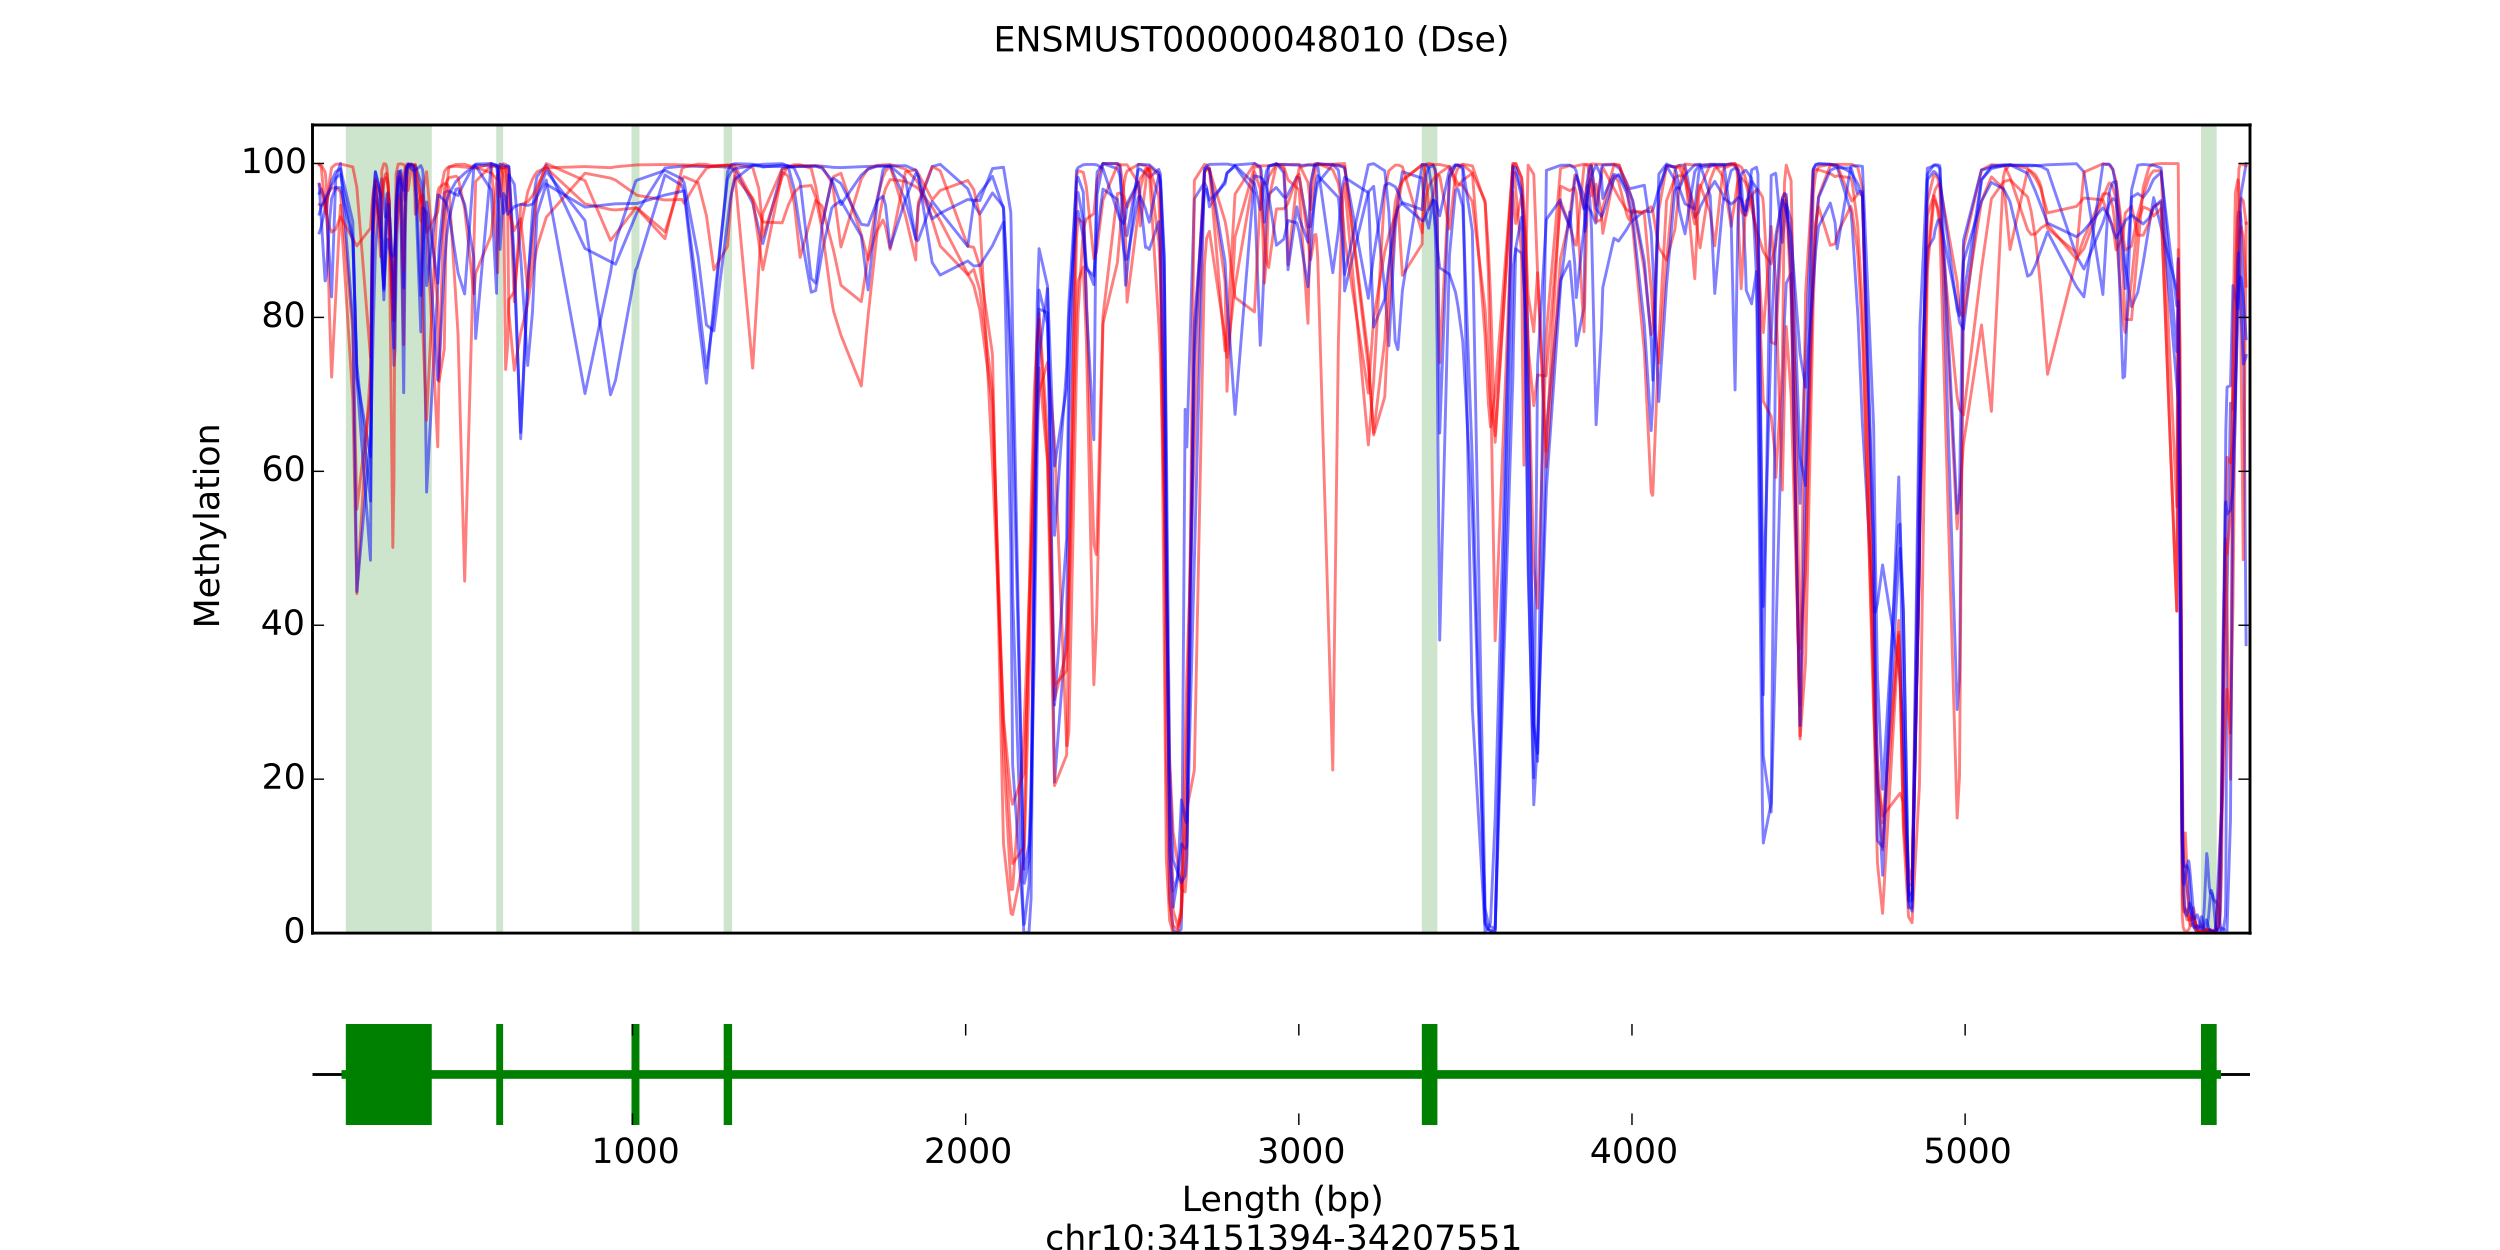<?xml version="1.0" encoding="utf-8" standalone="no"?>
<!DOCTYPE svg PUBLIC "-//W3C//DTD SVG 1.1//EN"
  "http://www.w3.org/Graphics/SVG/1.1/DTD/svg11.dtd">
<!-- Created with matplotlib (http://matplotlib.org/) -->
<svg height="432pt" version="1.1" viewBox="0 0 864 432" width="864pt" xmlns="http://www.w3.org/2000/svg" xmlns:xlink="http://www.w3.org/1999/xlink">
 <defs>
  <style type="text/css">
*{stroke-linecap:butt;stroke-linejoin:round;}
  </style>
 </defs>
 <g id="figure_1">
  <g id="patch_1">
   <path d="
M0 432
L864 432
L864 0
L0 0
z
" style="fill:#ffffff;"/>
  </g>
  <g id="axes_1">
   <g id="patch_2">
    <path d="
M108 322.473
L777.6 322.473
L777.6 43.2
L108 43.2
z
" style="fill:#ffffff;"/>
   </g>
   <g id="patch_3">
    <path clip-path="url(#p9fd4257182)" d="
M760.663 322.473
L766.086 322.473
L766.086 43.2
L760.663 43.2
z
" style="fill:#008000;opacity:0.2;"/>
   </g>
   <g id="patch_4">
    <path clip-path="url(#p9fd4257182)" d="
M491.382 322.473
L496.77 322.473
L496.77 43.2
L491.382 43.2
z
" style="fill:#008000;opacity:0.2;"/>
   </g>
   <g id="patch_5">
    <path clip-path="url(#p9fd4257182)" d="
M250.102 322.473
L253.015 322.473
L253.015 43.2
L250.102 43.2
z
" style="fill:#008000;opacity:0.2;"/>
   </g>
   <g id="patch_6">
    <path clip-path="url(#p9fd4257182)" d="
M218.243 322.473
L220.995 322.473
L220.995 43.2
L218.243 43.2
z
" style="fill:#008000;opacity:0.2;"/>
   </g>
   <g id="patch_7">
    <path clip-path="url(#p9fd4257182)" d="
M171.498 322.473
L173.881 322.473
L173.881 43.2
L171.498 43.2
z
" style="fill:#008000;opacity:0.2;"/>
   </g>
   <g id="patch_8">
    <path clip-path="url(#p9fd4257182)" d="
M119.514 322.473
L149.219 322.473
L149.219 43.2
L119.514 43.2
z
" style="fill:#008000;opacity:0.2;"/>
   </g>
   <g id="line2d_1">
    <path clip-path="url(#p9fd4257182)" d="
M110.326 80.49
L110.855 78.924
L111.017 78.305
L113.895 65.021
L114.609 62.318
L116.048 59.353
L117.648 58.315
L121.943 76.604
L123.325 130.415
L128.057 157.851
L128.955 114.529
L129.738 86.4
L131.534 63.846
L131.925 61.823
L133.169 74.952
L133.71 74.017
L134.101 75.594
L134.447 78.785
L135.356 95.878
L136.151 126.287
L136.496 121.174
L136.876 94.504
L137.602 63.673
L138.189 59.232
L138.557 58.934
L139.524 65.495
L139.916 69.278
L140.112 68.514
L140.607 61.795
L141.113 57.891
L142.909 57.4
L143.531 57.241
L145.442 62.937
L146.007 72.855
L146.202 79.374
L147.434 170.08
L151.291 98.956
L151.729 85.324
L153.56 66.615
L154.377 66.067
L155.148 66.041
L158.303 67.585
L160.583 62.938
L163.761 57.124
L164.394 56.951
L169.771 57.419
L171.843 57.229
L172.292 57.487
L172.81 57.934
L173.973 57.999
L175.47 57.294
L175.838 57.489
L177.761 90.148
L179.949 151.626
L179.96 151.372
L182.378 99.161
L184.025 73.15
L184.992 64.216
L185.579 61.017
L188.791 57.018
L202.182 85.894
L212.728 91.327
L220.166 73.393
L229.826 58.038
L236.435 57.403
L244.103 57.563
L246.717 57.518
L251.426 57.77
L252.842 58.078
L253.924 58.489
L260.13 70.209
L262.859 81.932
L263.63 84.181
L270.331 58.495
L272.427 57.748
L274.476 57.522
L281.902 57.318
L284.159 57.418
L288.085 57.849
L290.63 57.919
L303.203 57.382
L307.624 57.399
L312.943 69.423
L316.478 82.474
L316.489 82.281
L317.157 73.357
L317.387 71.118
L322.177 57.56
L324.929 56.784
L334.462 65.238
L336.535 70.567
L338.63 73.972
L342.994 66.671
L346.805 71.494
L349.326 131.281
L349.43 139.288
L349.96 205.377
L353.817 322.472
L354.012 322.472
L355.624 322.098
L356.338 310.571
L357.455 182.625
L358.457 104.461
L359.101 85.926
L362.037 98.933
L364.444 270.313
L368.635 215.648
L369.406 148.363
L372.043 67.072
L372.572 66.512
L374.38 76.246
L375.428 91.755
L378.03 98.359
L378.041 98.072
L379.158 67.198
L381.185 56.548
L386.182 58.313
L387.057 60.656
L388.312 72.334
L388.991 81.098
L389.498 81.446
L389.509 81.39
L393.355 58.868
L393.723 58.537
L394.057 58.445
L396.106 59.993
L397.212 61.322
L400.459 58.54
L400.47 58.561
L401.011 60.108
L402.381 88.289
L404.223 309.188
L405.421 321.302
L406.964 322.456
L408.196 321.153
L408.311 318.496
L409.577 141.462
L409.865 143.499
L410.165 154.483
L412.767 68.674
L416.255 63.094
L416.267 63.119
L416.992 64.695
L417.971 71.488
L423.382 62.468
L424.038 59.69
L426.836 57.474
L433.549 66.678
L433.56 66.963
L435.541 119.337
L435.552 119.264
L435.852 115.668
L437.74 74.012
L438.477 67.123
L441.044 64.804
L441.136 64.882
L443.692 68.012
L444.636 68.192
L445.132 67.106
L448.206 61.176
L448.989 61.453
L452.04 78.453
L452.846 78.308
L453.087 77.372
L454.976 65.311
L455.402 63.269
L460.606 56.877
L462.54 58.801
L463.726 68.84
L464.175 79.513
L464.693 100.556
L472.902 66.296
L474.733 64.401
L478.579 100.069
L479.983 119.504
L479.995 119.417
L482.182 79.093
L483.173 68.762
L484.669 59.349
L491.497 61.575
L492.833 75.483
L493.754 78.868
L493.765 78.799
L495.25 69.1
L495.262 69.166
L495.976 78.45
L496.264 88.665
L496.678 119.911
L497.565 221.237
L500.927 88.232
L503.034 65.804
L503.506 65.258
L503.92 65.501
L505.532 71.418
L508.848 159.641
L513.258 319.339
L514.363 321.219
L515.123 321.635
L516.712 321.673
L522.86 59.349
L522.872 59.349
L523.044 59.385
L523.839 59.954
L525.877 67.906
L526.671 78.274
L527.201 85.12
L528.122 119.87
L530.079 251.348
L531.38 263.147
L534.443 148.138
L539.325 96.528
L539.428 96.559
L542.48 90.334
L544.253 109.978
L544.748 119.493
L547.43 106.381
L547.741 83.142
L548.144 68.051
L548.398 64.546
L548.766 63.967
L548.777 63.999
L549.457 69.24
L550.021 78.963
L550.032 79.338
L551.61 146.777
L551.621 146.777
L553.452 113.902
L553.924 99.36
L557.781 82.34
L559.393 83.341
L559.405 83.322
L559.646 82.939
L562.133 79.332
L563.239 77.362
L564.286 76.135
L568.282 72.932
L570.642 73.216
L571.218 72.609
L573.279 65.26
L575.973 57.205
L578.817 57.598
L579.323 57.501
L580.371 57.135
L582.351 57.028
L585.725 75.069
L587.083 73.204
L587.544 71.582
L591.056 65.01
L592.622 62.69
L595.373 67.21
L595.811 68.801
L598.286 58.952
L599.645 58.066
L600.566 58.373
L600.842 58.744
L601.752 63.013
L601.994 65.438
L603.145 89.189
L603.502 100.376
L605.367 105
L605.379 104.653
L607.037 93.821
L607.048 94.203
L607.543 117.787
L609.385 260.801
L609.397 261.258
L612.103 280.64
L612.114 280.554
L616.72 110.502
L617.33 97.885
L618.988 94.49
L622.096 173.963
L623.996 120.669
L626.644 58.368
L627.485 57.095
L628.487 56.705
L632.551 56.824
L634.911 57.727
L639.632 72.936
L640.081 77.555
L642.13 109.795
L643.65 146.51
L647.53 211.659
L648.106 211.515
L648.843 208.607
L650.616 195.239
L656.223 230.906
L656.661 235.543
L657.812 251.449
L659.596 311.012
L660.782 311.513
L660.794 311.479
L663.35 133.32
L663.511 112.893
L666.09 58.167
L668.6 57.185
L668.796 57.163
L669.752 57.439
L670.408 58.242
L676.395 245.227
L677.201 235.047
L678.571 102.91
L684.788 62
L688.231 58.269
L692.929 57.188
L694.667 57.104
L701.944 57.063
L703.452 57.167
L705.455 57.578
L707.631 58.746
L717.648 88.468
L720.204 92.981
L726.767 77.049
L728.759 70.931
L729.162 70.091
L730.221 68.618
L731.304 69.543
L733.687 83.694
L734.481 91.726
L736.669 105.976
L738.81 101.077
L740.687 90.724
L744.302 68.273
L752.304 100.224
L752.316 99.876
L752.788 105
L754.193 284.309
L754.722 298.401
L755.033 301.706
L756.507 312.632
L756.841 314.54
L758.199 319.698
L758.66 321.323
L758.89 321.747
L759.374 322.129
L759.673 322.18
L760.387 322.009
L761.193 321.707
L762.126 321.552
L762.494 321.202
L762.644 320.877
L762.886 319.95
L763.277 316.751
L764.014 308.143
L764.152 307.707
L764.325 307.795
L764.59 308.849
L764.923 310.653
L765.614 311.699
L765.626 311.677
L765.764 311.364
L766.846 313.542
L767.215 318.679
L767.41 320.251
L767.79 321.543
L768.285 321.77
L769.103 316.595
L769.23 310.211
L769.667 205.985
L770.853 139.306
L771.659 141.273
L771.705 141.494
L772.534 113.504
L773.398 74.912
L773.616 73.454
L773.754 73.239
L774.146 73.494
L774.514 75.831
L775.263 98.845
L776.253 222.798
L776.253 222.798" style="fill:none;opacity:0.5;stroke:#0000ff;stroke-linecap:square;"/>
   </g>
   <g id="line2d_2">
    <path clip-path="url(#p9fd4257182)" d="
M110.314 56.872
L111.017 57.045
L112.329 59.427
L112.479 60.401
L112.744 63.325
L113.895 109.716
L114.609 130.338
L117.648 70.932
L121.943 138.178
L123.325 205.171
L128.057 127.048
L128.943 83.666
L128.955 83.322
L129.738 69.329
L131.545 79.21
L131.937 87.581
L132.651 98.848
L132.662 98.75
L133.71 69.46
L134.09 66.89
L134.101 66.901
L134.228 67.342
L134.447 69.445
L135.356 93.71
L135.748 97.492
L135.759 97.461
L136.151 92.648
L136.876 76.301
L137.602 67.638
L138.177 67.129
L138.189 67.177
L138.557 75.213
L139.513 119.077
L139.524 117.78
L139.916 69.909
L140.112 60.792
L140.607 56.719
L141.113 56.542
L142.103 57.163
L142.909 57.142
L143.531 56.765
L145.442 69.505
L146.202 115.963
L147.423 145.236
L147.434 144.899
L151.291 66.34
L151.729 64.853
L153.56 63.437
L154.377 63.545
L155.148 64.739
L158.303 115.593
L160.583 200.842
L164.394 62.69
L169.759 57.239
L173.973 58.149
L175.47 57.899
L175.838 58.222
L177.75 104.314
L177.761 104.308
L179.96 70.731
L182.378 69.721
L184.025 67.65
L184.992 65.858
L185.579 64.491
L188.791 57.984
L202.182 57.575
L211.001 57.955
L212.74 57.653
L220.166 56.982
L229.826 56.864
L236.435 56.959
L246.717 57.622
L251.426 57.09
L252.347 57.318
L252.842 57.672
L253.924 59.909
L260.118 127.223
L260.13 127.088
L262.87 82.554
L263.642 73.725
L270.331 58.265
L272.427 57.656
L274.488 57.34
L276.514 57.205
L281.902 57.272
L284.159 57.718
L287.463 63.139
L288.085 66.057
L290.63 85.338
L297.665 61.814
L300.013 58.248
L303.203 57.139
L307.624 56.851
L312.943 58.429
L316.662 62.273
L317.387 63.366
L322.177 76.082
L324.929 85.012
L334.462 94.949
L336.535 93.106
L338.63 100.299
L342.994 134.705
L346.805 260.618
L349.43 307.471
L349.96 307.297
L353.817 253.87
L356.338 190.148
L358.457 145.055
L359.101 135.649
L362.026 125.14
L362.037 125.174
L364.444 152.584
L368.635 257.703
L368.807 257.722
L369.406 252.856
L372.043 127.078
L372.572 108.273
L374.38 79.238
L375.428 75.709
L378.041 73.853
L379.158 62.15
L381.173 56.518
L386.182 56.518
L387.057 56.876
L388.312 65.039
L388.991 82.932
L389.509 104.442
L393.355 73.822
L394.057 65.317
L395.899 58.318
L396.21 58.175
L397.212 58.451
L400.47 83.552
L401.011 94.46
L402.381 152.516
L403.072 200.487
L404.223 262.126
L405.421 287.488
L408.311 307.322
L409.566 308.267
L409.577 308.183
L409.98 303.129
L410.165 299.283
L412.767 62.354
L416.267 56.835
L416.992 57.011
L417.971 58.029
L423.371 121.242
L423.382 121.19
L424.038 115.652
L426.836 67.073
L433.56 56.502
L435.552 58.23
L435.852 61.721
L436.957 97.866
L437.74 89.15
L438.477 68.911
L441.136 56.955
L443.692 56.763
L445.132 56.869
L448.989 56.789
L452.04 63.102
L453.087 72.352
L454.757 57.532
L454.976 57.031
L455.402 56.694
L464.175 57.446
L464.693 57.555
L472.902 122.941
L474.733 150.326
L478.579 137.161
L479.995 107.271
L482.182 75.93
L483.081 71.462
L483.161 71.572
L483.173 71.595
L484.669 95.181
L491.497 84.323
L491.509 83.124
L491.935 61.442
L492.833 56.712
L493.765 56.535
L495.262 56.772
L495.976 59.024
L496.264 62.739
L496.678 76.463
L497.565 125.372
L500.927 60.771
L503.034 57.299
L503.92 57.086
L505.532 56.996
L508.848 59.703
L513.258 116.523
L514.363 139.249
L515.123 147.528
L516.723 135.601
L522.86 56.628
L523.839 56.573
L525.877 61.299
L526.188 64.365
L526.89 74.841
L527.201 80.583
L528.122 101.963
L530.068 114.627
L530.079 114.218
L531.38 94.274
L531.392 94.323
L534.443 161.386
L539.325 89.017
L539.428 88.78
L542.48 75.309
L544.253 60.436
L544.748 60.52
L547.43 71.865
L547.442 71.764
L548.398 63.17
L548.777 62.364
L549.457 59.343
L550.032 56.65
L553.924 56.864
L557.793 56.709
L559.646 57.066
L562.133 65.25
L563.239 72.853
L564.286 78.817
L568.282 121.416
L570.642 170.033
L571.091 171.21
L571.218 170.729
L573.279 118.632
L575.961 69.372
L578.817 61.444
L579.323 61.092
L580.371 60.674
L582.34 60.974
L585.725 71.893
L587.083 83.097
L587.544 85.627
L591.056 62.188
L592.622 58.16
L598.286 56.686
L599.645 56.564
L600.405 57.488
L600.566 58.324
L600.854 60.833
L601.752 71.854
L601.994 73.37
L603.145 74.585
L603.502 74.389
L605.379 67.475
L607.048 65.613
L607.543 65.519
L609.132 68.1
L609.397 70.063
L612.103 118.242
L613.611 118.938
L613.749 117.559
L615.983 74.57
L616.72 69.132
L617.318 69.384
L617.33 69.424
L618.999 91.286
L622.108 255.392
L623.996 228.975
L626.656 105.186
L627.485 81.112
L628.487 67.851
L632.551 57.127
L634.911 56.77
L640.081 56.825
L641.865 57.791
L642.13 58.173
L643.65 64.935
L648.106 241.153
L648.843 262.705
L650.627 284.441
L656.211 214.367
L656.223 214.741
L656.661 232.612
L657.812 286.897
L659.596 316.86
L660.794 318.88
L663.35 271.684
L663.511 262.035
L666.09 93.456
L668.301 69.468
L668.6 69.322
L668.796 69.416
L669.752 71.865
L670.408 75.539
L676.395 137.256
L677.201 141.35
L678.559 143.448
L678.571 143.439
L684.788 92.944
L688.231 68.712
L692.353 62.896
L692.929 62.614
L694.667 62.167
L700.746 68.091
L701.944 72.913
L703.464 82.441
L704.845 95.108
L705.455 101.897
L707.631 129.353
L717.648 89.191
L720.204 85.948
L726.756 68.394
L728.759 63.535
L729.162 63.239
L730.221 64.691
L731.304 68.963
L733.687 94.699
L734.493 110.392
L736.657 110.494
L740.687 64.796
L742.656 57.871
L743.335 57.123
L744.302 56.795
L746.87 56.51
L752.788 56.543
L753.41 132.388
L754.193 309.408
L754.492 314.266
L754.734 315.107
L754.93 314.944
L755.252 314.05
L755.77 314.566
L756.507 317.448
L756.841 318.018
L757.359 317.632
L757.854 316.939
L758.061 316.986
L758.199 317.226
L759.374 321.456
L759.673 321.777
L760.387 321.95
L762.31 321.872
L764.025 321.723
L764.59 321.96
L764.923 322.071
L765.683 321.837
L765.775 321.699
L766.846 307.29
L767.41 288.841
L767.79 278.69
L768.285 257.098
L769.241 175.164
L769.667 158.052
L770.853 159.962
L770.865 159.853
L771.717 153.094
L772.546 136.317
L773.57 76.594
L773.754 73.167
L774.146 69.839
L774.514 68.581
L775.274 69.34
L776.264 77.176
L776.264 77.176" style="fill:none;opacity:0.5;stroke:#ff0000;stroke-linecap:square;"/>
   </g>
   <g id="line2d_3">
    <path clip-path="url(#p9fd4257182)" d="
M110.314 70.67
L110.855 70.939
L111.017 70.956
L112.341 69.674
L112.744 68.742
L113.895 66.007
L114.609 65.123
L116.048 64.729
L117.66 66.328
L121.943 114.137
L123.325 175.987
L128.045 136.03
L128.057 134.817
L128.632 88.461
L128.955 75.067
L129.738 62.934
L131.534 81.876
L131.545 81.592
L131.937 71.624
L132.662 62.475
L133.169 61.398
L133.526 61.656
L133.71 62.103
L134.101 64.058
L134.343 66.794
L134.447 68.536
L135.356 97.934
L135.748 102.788
L135.759 102.746
L136.151 97.109
L136.876 82.225
L137.602 74.383
L139.916 58.509
L140.112 58.032
L140.607 57.495
L141.102 57.381
L142.103 56.626
L142.909 57.295
L143.405 61.711
L143.531 64.195
L145.431 76.419
L145.442 76.277
L146.202 65.633
L147.423 59.341
L147.434 59.35
L151.291 104.865
L151.729 131.798
L153.548 120.582
L153.56 119.242
L154.377 64.706
L155.148 57.7
L157.543 56.84
L160.583 56.772
L163.761 57.771
L164.394 57.81
L169.759 59.753
L171.601 61.776
L171.613 61.739
L171.97 60.416
L172.292 58.334
L172.81 56.929
L173.973 60.889
L174.745 127.684
L175.47 119.158
L175.838 103.539
L177.761 100.87
L179.96 78.402
L182.378 66.323
L184.025 61.913
L184.992 60.181
L185.579 59.383
L188.791 58.018
L202.182 70.47
L211.001 72.406
L212.74 72.562
L219.694 71.879
L220.166 72.032
L229.815 82.491
L229.826 82.418
L235.687 58.372
L236.435 57.781
L241.282 56.704
L244.138 56.806
L246.717 57.332
L252.842 56.938
L253.924 56.925
L260.13 57.873
L262.225 65.119
L262.87 71.179
L263.642 81.775
L270.331 61.054
L272.127 57.724
L272.427 57.511
L274.476 56.918
L276.514 56.929
L280.36 58.216
L281.902 64.424
L284.159 77.107
L287.463 62.304
L288.085 61.044
L290.63 59.883
L297.665 81.061
L300.013 89.746
L303.203 78.987
L305.148 68.27
L306.023 65.236
L307.624 62.047
L312.943 62.636
L316.662 64.663
L317.387 65.223
L322.177 71.649
L324.929 76.23
L336.535 98.684
L338.63 107.049
L342.994 140.191
L346.805 250.067
L349.43 291.823
L349.96 298.45
L353.805 292.857
L354.012 286.357
L356.338 175.023
L357.455 135.021
L358.457 116.06
L359.101 110.406
L362.037 158.391
L364.444 241.731
L368.635 224.804
L368.807 219.28
L369.406 195.645
L372.043 82.526
L372.572 75.595
L374.369 76.827
L374.38 76.979
L375.428 100.962
L378.041 188.033
L378.893 191.666
L378.905 191.438
L379.158 184.771
L381.185 109.31
L386.182 66.907
L387.057 66.682
L388.312 67.737
L389.509 71.599
L393.723 62.522
L394.057 61.669
L396.106 58.903
L397.212 58.094
L400.47 67.956
L401.011 82.174
L403.061 295.945
L403.072 296.515
L404.223 318.103
L405.421 322.415
L406.964 322.442
L408.196 313.328
L408.311 310.165
L410.165 233.891
L412.767 154.993
L416.267 59.301
L416.992 58.385
L417.971 58.237
L423.382 97.261
L424.038 135.229
L426.836 81.861
L433.56 57.724
L435.852 57.318
L438.477 57.246
L441.136 56.784
L443.692 57.614
L445.132 62.16
L448.989 65.612
L452.04 111.747
L452.846 70.101
L453.087 63.827
L454.342 56.574
L455.402 56.5
L460.617 58.696
L462.54 63.4
L463.726 71.201
L464.175 75.819
L464.693 82.488
L472.891 135.839
L472.902 135.639
L474.733 109.995
L478.579 86.912
L479.995 81.288
L483.173 71.12
L484.669 62
L491.509 57.143
L493.765 56.95
L496.678 56.871
L497.565 56.86
L500.927 57.591
L503.506 62.833
L503.92 63.452
L505.532 64.162
L508.837 69.677
L513.258 106.807
L515.123 139.016
L516.712 150.579
L516.723 150.568
L522.86 56.523
L523.827 56.501
L525.877 61.765
L526.188 67.613
L528.122 122.589
L530.079 195.385
L531.38 210.213
L531.392 210.195
L534.443 114.59
L539.325 58.228
L539.428 58.108
L542.48 57.272
L544.253 57.476
L544.748 57.332
L547.442 56.714
L548.386 57.023
L548.398 57.029
L548.777 57.458
L549.457 61.126
L550.032 67.705
L551.621 63.649
L553.452 74.067
L553.924 80.647
L557.781 60.781
L559.405 62.725
L559.646 63.986
L562.133 73.805
L562.698 75.442
L563.239 76.181
L564.286 72.679
L568.27 73.917
L570.642 99.859
L571.218 108.878
L573.267 125.498
L573.279 125.437
L575.973 89.881
L578.817 59.154
L579.323 57.94
L580.371 57.13
L582.351 58.678
L585.713 96.326
L585.725 96.089
L587.083 67.586
L587.544 64.921
L591.056 56.877
L592.622 56.855
L595.373 60.874
L595.811 62.888
L598.275 78.183
L598.286 78.149
L600.405 63.746
L600.854 62.399
L601.752 61.579
L601.994 61.624
L603.145 62.997
L603.502 63.86
L607.048 79.456
L609.397 86.984
L612.103 91.189
L612.114 91.154
L613.68 84.489
L615.983 68.201
L616.72 66.707
L617.33 68.582
L618.999 103.293
L622.108 254.328
L623.996 190.42
L626.656 67.034
L627.473 60.137
L628.487 57.554
L632.551 56.85
L634.209 56.994
L634.911 57.175
L639.897 69.322
L640.081 69.487
L642.13 67.001
L643.662 67.228
L647.53 231.542
L648.106 270.389
L648.843 298.227
L650.616 315.657
L656.211 219.608
L656.223 219.705
L656.661 228.248
L657.812 270.346
L659.596 299.872
L660.782 304.4
L660.794 304.382
L663.35 185.609
L663.511 170.148
L666.09 74.501
L668.289 67.572
L668.301 67.586
L668.796 68.627
L669.763 73.233
L670.408 78.66
L676.395 282.734
L677.201 268.336
L678.571 85.79
L684.8 58.738
L688.231 56.913
L692.353 57.255
L692.929 57.582
L694.667 61.269
L700.746 79.421
L701.944 81.04
L703.464 80.832
L705.455 78.702
L707.631 77.466
L717.637 89.602
L720.204 82.379
L726.767 67.032
L728.759 66.893
L729.162 67.602
L730.221 71.756
L731.304 80.341
L733.687 110.283
L734.274 114.385
L734.493 114.899
L736.669 96.814
L738.81 76.32
L740.687 71.537
L742.645 72.3
L743.335 73.14
L744.302 74.673
L746.87 72.046
L752.304 211.273
L752.316 205.751
L752.788 86.271
L753.41 119.048
L754.193 288.254
L754.492 296.472
L754.734 295.541
L755.252 287.87
L755.759 299.323
L756.426 316.673
L756.507 317.544
L756.841 319.556
L757.359 319.928
L757.981 319.449
L758.188 319.669
L758.199 319.692
L758.89 321.421
L759.374 321.91
L759.673 322.014
L760.387 321.922
L762.632 321.122
L763.277 321.19
L764.336 321.584
L764.923 321.821
L765.683 321.571
L765.775 321.412
L766.846 307.597
L767.41 291.537
L768.285 271.691
L769.241 244.409
L769.667 238.23
L770.853 253.344
L771.717 208.862
L772.546 130.504
L773.57 84.594
L773.754 82.039
L774.146 79.248
L774.514 78.438
L775.274 81.563
L776.264 98.909
L776.264 98.909" style="fill:none;opacity:0.5;stroke:#ff0000;stroke-linecap:square;"/>
   </g>
   <g id="line2d_4">
    <path clip-path="url(#p9fd4257182)" d="
M110.314 56.864
L110.855 57.464
L110.867 57.486
L111.017 57.842
L112.479 73.148
L112.732 73.936
L112.744 73.927
L113.895 62.402
L114.609 57.944
L116.048 56.757
L117.66 56.665
L121.932 57.689
L123.325 64.835
L128.045 123.457
L128.057 122.429
L128.632 81.047
L128.955 70.984
L129.738 62.353
L131.534 67.948
L131.545 67.942
L131.937 67.092
L133.169 60.316
L133.526 59.889
L133.71 60.17
L134.101 63.226
L134.343 68.921
L134.447 73.062
L135.759 189.189
L136.151 165.581
L136.496 95.439
L136.876 60.231
L137.602 56.739
L138.557 56.606
L139.524 56.888
L139.916 57.445
L140.112 58.154
L140.975 65.87
L141.044 65.722
L141.113 65.326
L142.103 58.34
L142.909 60.06
L143.405 68.259
L143.531 74.054
L145.431 67.782
L145.442 67.832
L146.202 72.05
L147.434 80.302
L151.291 73.236
L151.729 68.945
L153.56 59.351
L154.377 58.166
L155.148 57.708
L157.543 57.478
L164.394 58.112
L169.771 56.555
L171.613 83.407
L171.843 93.269
L171.958 94.286
L171.97 94.218
L172.292 82.032
L172.81 59.539
L173.973 56.551
L174.745 56.818
L175.47 75.018
L175.838 108.029
L177.75 128.007
L177.761 127.789
L179.96 115.131
L182.378 104.823
L184.992 88.514
L185.579 85.574
L188.791 75.074
L202.182 59.86
L211.001 61.557
L212.74 62.257
L220.166 67.492
L229.826 69.121
L235.687 68.923
L236.435 70.297
L241.282 62.027
L244.149 58.172
L246.717 57.279
L252.842 57.173
L253.924 57.259
L260.13 69.006
L263.642 93.21
L270.331 59.545
L272.127 60.596
L272.427 61.152
L274.488 70.293
L276.525 88.967
L281.891 69.302
L281.902 69.289
L284.021 71.1
L284.159 71.423
L288.085 86.611
L290.63 98.584
L297.653 104.248
L297.665 104.199
L303.203 68.126
L305.148 61.19
L306.023 59.166
L307.624 57.401
L312.943 74.584
L316.478 89.868
L316.489 89.455
L316.662 83.907
L317.387 69.93
L322.177 57.547
L324.929 59.039
L334.462 85.047
L336.535 85.482
L338.63 92.191
L342.994 122.427
L346.805 291.552
L349.43 315.72
L349.96 316.081
L353.817 297.078
L354.012 293.49
L355.624 236.482
L356.338 203.033
L357.455 159.629
L358.445 135.871
L359.101 127.196
L362.037 159.802
L364.444 271.509
L368.623 260.995
L368.807 251.074
L369.406 207.171
L372.043 60.975
L372.572 58.987
L374.38 59.563
L375.428 64.483
L378.041 89.448
L378.905 87.058
L379.158 85.53
L381.185 69.22
L386.182 57.105
L387.057 56.965
L389.509 56.951
L393.355 63.187
L393.723 68.596
L394.057 78.109
L395.899 64.097
L396.21 60.308
L397.212 57.423
L400.47 60.547
L401.011 67.365
L402.381 173.701
L403.072 262.22
L404.212 312.091
L405.421 319.982
L406.964 321.074
L408.196 317.255
L408.311 316.011
L409.577 284.003
L410.165 256.665
L412.767 118.547
L416.267 59.574
L416.992 58.682
L417.971 58.648
L423.382 76.448
L424.038 80.163
L426.836 102.762
L433.549 107.805
L435.552 68.297
L435.852 65.874
L436.439 63.296
L436.796 63.072
L437.74 63.564
L438.477 61.137
L441.136 56.552
L443.692 58.522
L444.636 72.799
L445.132 91.475
L448.206 62.621
L448.989 57.98
L452.04 56.887
L455.402 56.968
L464.693 56.499
L472.902 127.012
L474.733 149.566
L478.579 117.499
L479.995 93.385
L482.182 69.947
L483.173 65.511
L484.669 62.678
L491.509 56.795
L491.935 57.039
L492.833 61.385
L493.765 72.275
L495.262 67.506
L496.264 62.228
L496.678 61.039
L497.565 59.777
L500.927 57.493
L503.034 63.63
L503.506 64.446
L503.92 64.291
L505.532 62.285
L508.848 59.896
L513.258 69.426
L514.363 94.105
L515.123 129.125
L516.723 221.423
L522.86 66.47
L523.033 68.674
L523.839 77.235
L525.865 67.416
L525.877 67.447
L526.188 69.147
L526.89 79.004
L527.201 84.994
L528.122 120.044
L530.079 140.21
L531.392 129.563
L534.328 129.884
L534.339 129.778
L534.443 128.753
L539.325 70.187
L539.428 69.89
L542.48 77.87
L544.253 84.478
L544.736 84.735
L544.748 84.706
L547.442 57.382
L547.741 57.08
L548.398 56.87
L549.457 56.826
L550.032 57.162
L551.621 70.943
L553.924 57.883
L559.646 68.615
L562.133 72.504
L563.239 73.076
L564.286 73.327
L568.282 73.19
L570.642 71.439
L571.218 73.057
L573.279 85.532
L575.973 89.866
L578.817 79.406
L580.371 64.632
L582.34 56.697
L585.725 57.066
L591.056 57.032
L592.622 57.107
L595.811 56.955
L598.286 56.566
L599.645 56.527
L600.405 59.862
L600.566 64.223
L600.854 78.545
L601.74 99.802
L601.752 99.669
L601.994 95.912
L603.145 73.283
L603.49 69.394
L605.379 67.628
L607.048 80.841
L609.132 112.533
L609.397 114.924
L612.114 78.236
L613.611 96.319
L613.749 102.689
L615.971 169.393
L615.983 168.923
L616.72 134.756
L617.33 112.847
L618.999 136.722
L622.096 243.456
L622.108 243.391
L623.996 101.453
L626.644 58.872
L627.485 58.63
L628.487 58.704
L632.551 59.97
L634.209 61.054
L634.911 60.769
L639.632 61.469
L640.081 62.791
L641.865 76.523
L642.13 79.773
L643.662 106.919
L647.519 246.362
L648.106 259.597
L648.843 270.801
L650.627 282.045
L656.661 274.135
L657.812 277.268
L659.596 309.682
L660.794 308.342
L663.35 194.744
L663.511 181.412
L666.09 69.726
L668.301 60.563
L668.796 60.333
L669.763 61.86
L670.408 65.161
L676.383 182.814
L676.395 182.686
L678.571 153.474
L684.8 112.287
L688.231 142.191
L692.353 61.308
L692.929 58.875
L694.667 56.94
L700.746 58.145
L701.944 59.743
L703.464 61.59
L704.845 64.24
L705.455 65.803
L707.631 73.569
L717.648 71.322
L720.204 68.433
L726.767 69.078
L729.162 76.269
L730.221 77.833
L731.304 86.308
L733.687 81.926
L734.493 73.615
L736.657 71.255
L736.669 71.306
L738.81 81.27
L740.687 81.305
L742.656 77.035
L744.291 71.599
L744.302 71.569
L746.859 69.898
L746.87 69.922
L752.304 211.111
L752.316 208.192
L752.788 140.214
L753.41 166.688
L754.492 293.25
L754.941 311.364
L755.252 315.758
L755.77 317.8
L756.369 317.995
L756.507 317.891
L756.841 317.513
L757.981 313.753
L758.05 313.822
L758.199 314.302
L759.236 320.754
L759.57 321.442
L759.673 321.559
L760.387 321.886
L761.158 321.802
L763.519 321.186
L764.164 321.362
L765.775 322.237
L766.846 319.629
L767.077 314.126
L767.41 297.524
L768.285 227.5
L769.103 186.072
L769.241 187.457
L769.667 215.283
L770.853 269.306
L770.865 268.384
L771.717 114.915
L772.546 66.607
L773.386 62.132
L773.398 62.148
L773.616 62.896
L773.754 64.379
L774.146 79.252
L774.514 123.393
L775.263 193.464
L775.274 193.353
L776.264 77.061
L776.264 77.061" style="fill:none;opacity:0.5;stroke:#ff0000;stroke-linecap:square;"/>
   </g>
   <g id="line2d_5">
    <path clip-path="url(#p9fd4257182)" d="
M110.314 66.83
L110.326 66.791
L111.017 65.359
L112.341 68.975
L112.744 72.098
L113.895 89.709
L114.597 102.604
L114.609 102.587
L116.048 61.51
L117.66 56.511
L121.943 110.92
L123.325 204.444
L128.057 151.271
L128.632 83.353
L128.955 68.713
L129.738 59.292
L131.545 66.762
L131.937 77.687
L132.651 100.361
L132.662 100.172
L133.514 69.778
L133.71 67.139
L134.009 66.533
L134.021 66.56
L134.228 67.556
L134.447 69.698
L135.356 92.598
L135.759 112.07
L136.139 120.331
L136.151 120.154
L136.496 100.298
L136.876 72.118
L137.602 61.349
L138.189 61.436
L138.557 70.111
L139.513 135.729
L139.524 134.953
L140.112 77.731
L140.607 58.856
L141.102 56.766
L141.113 56.759
L142.103 56.783
L142.909 57.07
L143.531 58.296
L145.431 102.089
L145.442 101.896
L146.202 85.596
L147.434 69.792
L151.28 97.862
L151.291 97.686
L151.729 90.859
L153.56 72.543
L154.377 69.391
L155.148 67.071
L157.543 62.78
L160.583 59.874
L163.761 57.455
L164.394 57.346
L169.759 65.678
L171.601 101.371
L171.613 99.988
L171.97 67.707
L172.292 58.761
L172.81 56.732
L173.973 57.08
L174.745 57.463
L175.47 57.373
L175.838 57.656
L177.761 94.784
L179.949 149.408
L179.96 148.988
L182.378 96.92
L184.025 79.422
L184.992 71.076
L185.579 67.139
L188.791 59.212
L202.182 76.239
L210.99 136.437
L211.001 136.432
L212.728 131.43
L219.694 93.226
L220.166 92.356
L229.826 60.461
L235.687 64.122
L236.435 66.473
L241.282 109.632
L244.103 132.451
L244.138 132.372
L246.717 104.666
L251.426 61.929
L252.347 59.957
L252.842 59.264
L253.924 58.312
L260.13 57.185
L263.642 56.778
L270.331 56.543
L272.127 57.276
L272.427 57.678
L274.488 65.525
L276.525 79.442
L280.36 101.009
L281.902 100.413
L284.159 86.892
L287.463 71.922
L288.085 71.153
L290.63 69.348
L297.665 81.622
L300.013 100.189
L303.203 69.658
L305.148 58.691
L306.023 57.743
L307.624 57.345
L312.943 61.865
L316.489 82.662
L316.662 82.996
L317.157 83.15
L317.387 82.859
L322.177 69.59
L324.917 73.129
L334.462 85.146
L336.535 70.06
L338.63 66.689
L342.994 60.965
L346.805 72.091
L349.43 120.129
L349.96 141.005
L353.817 299.284
L354.012 300.479
L355.624 291.807
L356.338 271.51
L357.455 205.453
L358.457 135.724
L359.101 106.811
L362.037 108.084
L364.444 243.663
L368.635 186.049
L369.406 123.406
L372.043 58.906
L372.572 57.921
L374.38 56.948
L375.428 56.83
L378.041 56.827
L379.158 57.011
L381.185 58.343
L387.057 75.768
L388.312 77.231
L388.991 75.226
L389.509 70.344
L393.343 62.934
L393.355 62.989
L393.723 65.333
L394.057 68.811
L395.899 85.509
L396.21 85.329
L397.2 86.225
L397.212 86.212
L400.459 76.606
L400.47 76.753
L401.011 86.474
L402.381 147.124
L404.223 281.87
L405.409 308.026
L406.964 302.917
L408.299 291.654
L408.311 291.649
L409.577 293.32
L409.865 293.145
L409.98 292.892
L410.165 292.206
L412.767 194.11
L416.267 59.003
L416.992 57.336
L417.971 56.808
L424.038 56.694
L426.836 57.183
L433.56 63.57
L435.541 72.424
L435.552 72.398
L435.852 71.35
L436.439 67.555
L436.957 63.247
L437.74 58.993
L438.477 57.481
L441.136 56.768
L445.132 56.933
L448.989 57.1
L453.087 57.038
L455.402 57.268
L460.606 94.229
L462.54 79.832
L463.726 66.688
L464.175 63.677
L464.693 61.307
L472.891 66.597
L472.902 66.797
L474.733 113.069
L478.579 103.282
L479.995 91.637
L482.182 75.59
L483.173 71.811
L484.669 70.024
L491.497 72.441
L491.935 67.518
L492.833 60.486
L493.765 57.996
L495.262 57.109
L495.976 58.436
L496.264 60.559
L496.678 70.936
L497.565 149.671
L500.927 61.495
L503.034 57.133
L503.92 57.12
L505.532 57.539
L508.848 79.878
L513.258 314.129
L514.363 319.117
L515.123 320.273
L516.723 320.824
L523.033 91.728
L523.827 85.981
L525.877 87.484
L526.188 91.054
L526.89 101.548
L527.201 107.852
L528.122 137.098
L530.079 250.281
L531.38 260.338
L531.392 259.993
L534.443 58.876
L539.428 57.101
L542.48 57.053
L544.253 58.116
L544.748 59.185
L547.442 72.299
L547.741 72.08
L548.398 70.78
L548.777 71.186
L549.457 72.616
L549.929 73.163
L550.032 73.575
L551.495 77.126
L551.506 77.055
L551.621 76.235
L553.452 58.186
L553.924 57.048
L557.793 56.928
L559.646 58.187
L562.133 62.976
L562.698 64.415
L563.239 65.176
L564.286 64.976
L568.282 64.02
L570.642 80.264
L571.218 91.22
L573.279 138.769
L575.961 98.455
L578.817 65.952
L579.323 64.94
L580.141 64.832
L580.371 65.045
L582.34 70.432
L585.713 72.199
L585.725 72.089
L587.083 59.845
L587.544 57.856
L591.056 57.499
L592.622 57.054
L595.811 56.985
L598.286 56.709
L599.633 57.171
L600.405 58.669
L600.854 60.764
L601.994 70.532
L603.133 74.207
L603.145 74.17
L603.502 72.402
L605.379 58.678
L607.037 57.784
L607.048 57.807
L607.543 60.186
L609.397 240.119
L612.114 60.647
L613.611 59.855
L613.622 59.898
L613.761 60.484
L615.971 83.777
L615.983 83.72
L617.33 70.521
L618.999 76.111
L622.108 157.805
L623.985 167.818
L623.996 167.615
L626.656 93.635
L627.485 78.379
L628.487 68.349
L632.551 58.875
L634.209 58.109
L634.911 58.004
L639.632 58.052
L640.081 58.969
L641.854 66.713
L641.865 66.695
L642.13 66.12
L643.662 66.296
L647.53 185.062
L648.106 248.891
L648.843 290.497
L650.616 292.696
L650.627 292.524
L656.223 192.997
L656.661 189.554
L657.812 211.275
L659.596 313.68
L660.782 313.825
L660.794 313.715
L663.511 146.436
L666.09 85.954
L668.301 82.242
L668.796 79.364
L669.763 76.199
L670.408 75.832
L676.395 105.418
L677.201 111.376
L678.559 113.741
L678.571 113.699
L684.8 62.294
L688.231 57.345
L692.929 56.881
L694.667 57.017
L701.944 57.317
L705.455 57.128
L707.631 56.955
L717.648 56.583
L720.204 59.416
L726.756 101.792
L726.767 101.474
L728.759 67.997
L729.162 65.641
L730.221 63.018
L731.304 62.754
L733.687 86.771
L734.493 99.741
L736.669 68.189
L738.81 66.888
L740.687 68.207
L742.656 65.524
L743.335 63.907
L744.302 61.923
L746.87 59.561
L752.304 105.698
L752.316 104.542
L752.777 89.418
L752.788 89.715
L753.41 170.555
L754.193 298.16
L754.492 304.782
L754.722 305.692
L754.734 305.683
L754.941 304.911
L755.77 299.708
L756.3 297.482
L756.369 297.51
L756.507 297.915
L756.841 301.001
L758.199 316.618
L758.66 319.573
L758.89 320.324
L759.374 321.039
L759.673 321.066
L760.214 319.647
L760.848 316.796
L760.859 316.799
L761.078 317.557
L761.78 320.986
L762.126 321.632
L762.494 321.834
L762.874 321.801
L763.864 321.532
L764.923 321.887
L765.672 321.022
L765.775 320.577
L767.79 279.423
L768.285 254.157
L769.241 148.632
L769.667 133.775
L770.853 133.307
L771.705 98.698
L773.386 106.727
L773.398 106.564
L773.743 95.171
L774.503 67.021
L776.264 56.506
L776.264 56.506" style="fill:none;opacity:0.5;stroke:#0000ff;stroke-linecap:square;"/>
   </g>
   <g id="line2d_6">
    <path clip-path="url(#p9fd4257182)" d="
M110.314 63.576
L110.855 65.064
L111.005 65.55
L112.732 73.373
L113.895 78.695
L114.609 80.193
L116.048 79.211
L117.66 74.897
L123.325 84.985
L128.045 78.857
L128.632 70.062
L128.955 66.631
L129.738 61.96
L131.534 88.689
L131.545 86.772
L131.937 59.005
L132.662 56.568
L133.169 56.641
L133.526 57.193
L133.71 58.157
L134.217 65.446
L134.447 71.433
L135.356 103.195
L135.759 110.665
L136.151 107.924
L136.496 93.965
L136.876 73.327
L137.602 60.928
L138.189 59.696
L138.557 61.459
L139.524 93.874
L140.112 71.038
L140.607 59.987
L141.113 57.666
L142.092 56.918
L142.898 57.046
L143.531 57.443
L145.442 69.274
L146.202 67.274
L147.434 76.581
L151.28 154.428
L151.291 153.925
L151.729 129.541
L153.56 65.257
L154.377 62.612
L155.148 61.412
L157.543 60.901
L158.315 61.386
L160.583 72.128
L163.761 101.555
L164.394 94.424
L169.771 81.241
L171.717 61.629
L171.843 61.524
L171.97 61.663
L172.292 63.295
L172.81 67.937
L173.973 58.62
L174.733 58.162
L174.745 58.196
L175.47 65.459
L175.838 73.376
L177.75 79.652
L177.761 79.509
L179.949 75.573
L179.96 75.604
L182.378 99.867
L184.025 88.046
L185.579 66.163
L188.791 56.519
L202.182 62.433
L210.99 83.104
L211.001 83.096
L219.694 71.837
L220.166 71.884
L229.826 80.132
L235.687 61.865
L236.435 61.05
L241.282 63.182
L244.149 74.558
L246.717 93.259
L251.426 85.123
L252.842 66.833
L253.924 60.825
L260.13 68.557
L263.642 76.736
L270.331 77.009
L272.427 70.896
L274.488 66.514
L276.525 64.501
L280.348 64.092
L281.902 68.106
L284.159 79.557
L287.463 104.148
L288.085 107.607
L290.63 115.86
L297.653 133.396
L297.665 133.323
L300.013 109.19
L303.203 79.677
L305.137 76.038
L305.148 76.055
L306.023 78.266
L307.624 86.246
L312.943 59.33
L316.489 58.71
L317.157 59.627
L317.387 60.05
L322.177 69.059
L324.929 65.823
L334.462 62.357
L336.535 65.517
L338.63 74.703
L342.994 160.457
L346.805 248.166
L349.418 275.695
L349.96 277.977
L353.817 267.325
L354.012 265.1
L355.624 222.552
L357.455 145.416
L358.457 117.538
L359.101 108.331
L362.037 150.154
L364.444 236.88
L368.623 231.818
L368.807 227.328
L369.406 209.282
L372.031 106.956
L372.561 97.222
L374.369 92.289
L374.38 92.402
L375.428 117.101
L378.03 236.64
L378.041 236.545
L378.905 216.673
L379.158 206.558
L381.185 111.863
L386.182 90.74
L387.057 80.448
L388.312 64.461
L388.991 60.632
L389.509 59.117
L393.355 56.855
L394.057 56.878
L396.106 57.353
L396.21 57.429
L397.212 59.544
L400.47 111.733
L401.011 122.897
L402.381 173.542
L403.072 206.258
L404.223 279.124
L405.421 314.625
L406.964 319.839
L408.196 315.539
L408.311 314.47
L410.165 279.724
L412.767 266.209
L416.267 91.495
L416.992 82.346
L417.971 79.963
L423.382 116.68
L424.038 123.526
L426.836 98.944
L433.56 59.396
L435.552 65.416
L435.852 68.25
L437.74 90.509
L438.477 92.454
L441.136 72.2
L443.692 72.118
L444.636 71.022
L445.132 70.271
L448.206 61.045
L448.989 60.257
L452.04 82.534
L452.834 89.814
L452.846 89.811
L453.087 89.212
L454.342 81.177
L454.745 81.046
L454.757 81.092
L454.976 82.566
L455.402 89.127
L460.606 266.13
L462.54 118.413
L463.726 73.637
L464.175 67.457
L464.693 63.589
L472.902 153.764
L474.733 131.696
L478.579 65.56
L479.995 58.989
L482.182 57.081
L483.173 57.027
L484.669 57.635
L491.497 80.462
L491.509 80.282
L491.935 74.717
L492.833 67.807
L493.765 64.318
L495.262 62.055
L496.264 60.781
L496.678 60.132
L497.565 60.888
L500.915 79.142
L500.927 79.117
L503.034 60.433
L503.506 58.941
L503.92 58.104
L505.532 56.742
L508.848 57.309
L513.258 70.201
L514.363 85.431
L515.123 102.434
L516.723 152.857
L522.872 57.206
L523.044 57.14
L525.877 87.645
L526.188 124.793
L526.66 160.776
L526.671 160.646
L526.89 146.285
L527.201 96.294
L528.122 57.059
L530.079 60.27
L531.392 94.383
L534.339 156.035
L534.443 152.858
L539.325 64.629
L539.428 64.361
L542.48 65.872
L544.253 64.95
L544.748 66.831
L547.43 114.646
L547.442 114.166
L548.386 76.177
L548.766 68.26
L549.457 62.461
L549.917 62.065
L549.929 62.08
L550.032 62.259
L551.621 76.6
L553.452 75.943
L553.924 71.963
L557.793 56.844
L559.405 57.134
L559.646 57.342
L563.227 66.312
L563.239 66.348
L564.286 70.37
L568.282 93.279
L570.642 115.645
L571.091 114.346
L571.218 113.49
L573.279 72.668
L575.973 57.362
L580.371 57.899
L582.351 62.407
L585.713 77.453
L585.725 77.294
L587.083 64.155
L587.544 63.887
L591.056 73.374
L592.622 84.987
L595.373 59.417
L595.811 58.132
L598.286 57.058
L600.566 57.084
L600.842 57.154
L601.752 57.719
L601.994 58.011
L603.145 61.217
L603.502 62.699
L605.379 67.962
L607.048 83.006
L607.543 93.267
L609.397 138.768
L612.103 143.911
L612.114 143.795
L613.622 158.384
L613.749 165.004
L615.983 126.661
L616.72 63.089
L617.33 57.058
L618.999 62.433
L622.108 224.178
L623.996 196.813
L626.656 91.858
L627.485 77.148
L628.487 71.495
L632.551 84.779
L634.209 84.237
L634.911 80.935
L639.632 71.323
L640.081 72.926
L641.865 85.912
L642.13 89.075
L643.662 116.269
L648.106 255.83
L648.843 272.192
L650.627 293.694
L656.211 218.48
L656.223 218.806
L656.661 235.148
L657.812 284.004
L659.596 306.403
L660.794 305.035
L663.35 198.571
L663.511 184.811
L666.09 89.346
L668.301 67.418
L668.796 65.566
L669.763 63.864
L670.408 63.579
L676.395 97.536
L677.201 107.612
L678.559 109.436
L678.571 109.332
L684.8 69.52
L688.231 61.124
L692.353 65.186
L692.929 67.951
L694.667 86.246
L700.746 58.809
L701.944 59.133
L703.464 60.418
L704.845 62.932
L705.455 64.696
L707.631 78.946
L717.637 87.397
L717.648 87.155
L720.204 59.487
L726.767 56.619
L728.759 56.923
L729.162 57.184
L730.221 58.747
L731.292 62.638
L734.274 85.354
L734.493 86.416
L736.669 85.015
L738.81 74.336
L740.687 67.537
L742.656 61.42
L743.335 60.15
L744.302 59.051
L746.87 58.983
L752.304 175.199
L752.316 170.001
L752.788 90.691
L753.41 173.736
L754.193 316.569
L754.492 320.399
L754.861 321.496
L755.24 321.781
L755.759 321.847
L755.77 321.844
L756.426 321.209
L756.507 321.043
L756.841 320.077
L757.762 316.699
L757.981 316.598
L758.188 317.013
L758.499 318.336
L758.89 319.673
L759.374 320.528
L759.673 320.713
L760.214 320.365
L760.859 319.597
L761.078 319.779
L762.126 321.644
L762.644 321.882
L764.164 322.028
L764.923 321.961
L765.775 321.83
L766.846 320.484
L767.077 319.111
L767.215 317.714
L767.41 314.459
L767.79 299.643
L768.285 247.581
L769.103 188.759
L769.241 187.76
L769.667 191.49
L770.853 177.269
L771.705 129.374
L772.546 95.307
L773.754 58.41
L774.146 56.855
L774.514 56.793
L775.274 56.914
L776.264 57.283
L776.264 57.283" style="fill:none;opacity:0.5;stroke:#ff0000;stroke-linecap:square;"/>
   </g>
   <g id="line2d_7">
    <path clip-path="url(#p9fd4257182)" d="
M110.314 63.803
L110.326 63.946
L112.341 97.079
L112.479 97.034
L112.744 95.334
L113.895 76.602
L114.609 68.628
L116.037 64.828
L116.048 64.835
L117.66 64.87
L121.943 83.515
L123.325 126.073
L128.057 173.178
L128.632 91.581
L128.955 72.057
L129.738 59.487
L131.545 67.496
L131.937 84.445
L132.651 103.624
L132.662 103.52
L133.71 73.936
L134.101 70.55
L134.228 70.686
L134.447 71.983
L135.356 85.882
L135.759 96.403
L136.151 110.767
L136.496 101.804
L136.876 69.238
L137.602 59.282
L138.189 59.279
L138.557 61.307
L139.513 99.552
L139.524 99.233
L140.112 65.919
L140.607 57.989
L141.113 56.948
L142.103 56.827
L142.909 57.395
L143.405 61.083
L143.52 63.633
L145.431 114.695
L145.442 113.365
L146.007 76.335
L146.202 71.816
L147.434 73.503
L151.28 131.348
L151.291 131.302
L151.729 127.522
L153.56 91.671
L154.377 81.493
L155.148 75.908
L157.543 65.418
L158.315 65.159
L160.583 70.551
L163.761 89.045
L164.394 116.996
L169.771 56.588
L171.613 57.046
L171.843 57.639
L171.97 58.233
L172.81 63.966
L173.973 73.768
L174.745 72.598
L175.838 60.39
L177.761 63.674
L179.96 89.019
L182.378 126.309
L184.025 107.894
L185.579 74.195
L188.78 63.633
L188.791 63.658
L202.182 71.592
L212.74 70.427
L220.166 70.311
L229.826 67.397
L236.435 65.969
L241.282 102.735
L244.149 127.148
L246.705 108.742
L251.426 59.455
L252.347 57.37
L252.842 56.893
L253.924 56.591
L260.13 56.731
L262.859 57.305
L263.63 57.504
L274.488 57.623
L281.902 57.455
L284.159 58.176
L287.463 62.224
L288.085 63.637
L290.63 70.707
L297.665 60.477
L300.013 58.494
L303.203 57.428
L307.624 57.347
L312.943 57.246
L316.489 58.833
L316.662 59.122
L317.387 60.886
L322.177 90.772
L324.917 95.068
L324.929 95.059
L334.462 90.18
L336.535 91.942
L338.63 91.728
L342.994 84.905
L346.793 76.799
L346.805 76.85
L349.326 188.716
L349.96 264.228
L353.805 319.524
L353.817 319.517
L354.012 319.322
L355.624 305.714
L356.338 276.857
L357.455 185.365
L358.457 120.857
L359.101 100.24
L362.037 112.084
L364.444 185.013
L368.635 126.932
L369.406 104.534
L372.043 62.911
L372.572 61.284
L374.38 66.356
L375.428 104.983
L378.03 151.976
L378.041 150.407
L378.905 65.067
L379.158 59.482
L381.185 56.51
L386.17 56.539
L387.057 57.691
L388.991 98.587
L389.509 93.878
L393.355 56.824
L394.057 56.823
L397.212 56.941
L400.47 59.837
L401.011 62.305
L402.381 91.355
L403.072 149.646
L404.223 265.523
L405.421 297.31
L408.299 304.919
L408.311 304.942
L409.577 302.692
L410.153 295.736
L410.165 295.554
L412.767 125.85
L416.267 58.095
L416.992 57.915
L417.971 58.472
L423.382 90.551
L424.038 103.106
L426.836 143.22
L433.56 60.745
L435.541 61.229
L435.84 61.437
L436.439 62.084
L436.957 62.934
L437.74 64.881
L438.477 67.685
L441.136 84.765
L443.692 82.638
L445.132 76.221
L448.206 77.036
L448.989 80.176
L452.028 99.109
L452.04 98.998
L453.087 85.367
L454.342 67.749
L454.976 62.394
L455.402 60.656
L462.54 68.244
L463.726 80.667
L464.693 94.83
L472.902 56.966
L474.733 56.548
L478.579 59.028
L479.995 73.172
L482.182 117.861
L483.081 120.824
L483.092 120.774
L483.173 120.362
L484.669 100.387
L491.509 56.869
L491.935 56.822
L492.833 56.906
L493.765 57.906
L495.262 68.268
L496.678 85.469
L497.565 92.55
L500.927 94.772
L503.034 101.038
L503.92 106.099
L505.532 118.137
L508.848 177.689
L513.258 318.52
L514.363 321.149
L515.123 321.687
L516.723 321.697
L522.86 129.816
L523.033 119.214
L523.839 85.682
L525.865 75.018
L525.877 75.162
L526.188 80.138
L526.89 102.042
L527.201 117.77
L528.122 190.125
L530.068 278.132
L530.079 277.982
L531.392 255.633
L534.443 168.765
L539.428 97.587
L542.48 73.243
L544.253 91.42
L544.748 102.836
L548.777 66.841
L549.457 62.905
L550.032 60.481
L551.621 57.05
L553.452 61.065
L553.924 68.611
L557.793 60.242
L559.405 60.871
L559.646 61.336
L562.133 66.436
L562.698 68.194
L563.239 70.326
L564.286 75.694
L568.282 112.033
L570.63 148.833
L570.642 148.752
L571.218 139.075
L573.279 66.179
L575.973 57.408
L578.817 62.181
L579.323 64.659
L580.359 72.625
L582.34 80.795
L582.351 80.735
L585.713 59.283
L587.083 57.389
L587.544 57.139
L591.056 56.756
L595.811 56.813
L598.286 76.127
L599.633 134.774
L599.645 134.481
L600.566 79.052
L600.842 70.614
L601.752 60.718
L601.994 59.894
L603.145 58.851
L603.502 58.949
L605.379 61.608
L607.048 95.695
L609.132 282.283
L609.397 291.362
L612.103 277.57
L613.749 108.815
L615.983 68.722
L616.72 67.023
L617.33 67.229
L618.999 95.145
L622.096 250.79
L623.996 162.665
L626.656 58.641
L627.485 56.829
L628.487 56.528
L632.551 56.734
L634.911 57.092
L639.632 59.545
L640.081 60.225
L642.13 63.622
L643.662 68.249
L647.53 193.196
L648.106 231.138
L648.843 267.841
L650.627 302.488
L656.211 164.829
L656.223 165.105
L656.661 181.08
L657.812 253.724
L659.596 311.049
L660.782 314.9
L660.794 314.881
L663.35 192.346
L663.511 174.313
L666.09 62.124
L668.301 59.247
L668.796 59.533
L669.763 60.74
L670.408 62.159
L676.395 106.977
L677.189 109.173
L677.201 109.138
L678.571 90.348
L684.8 69.522
L688.231 63.052
L692.353 65.25
L692.929 66.185
L694.667 69.711
L700.746 95.469
L701.944 94.744
L703.464 91.596
L707.631 80.119
L717.648 99.14
L720.204 102.595
L726.767 56.774
L728.759 56.698
L729.162 56.896
L730.221 58.482
L731.304 64.804
L733.687 130.583
L734.263 130.115
L734.493 125.336
L736.669 65.64
L738.81 57.084
L740.687 56.83
L744.302 57.123
L746.87 58.04
L752.304 121.491
L752.316 120.344
L752.777 104.009
L752.788 104.209
L753.41 168.705
L754.193 291.034
L754.492 304.719
L754.941 313.21
L755.252 315.513
L755.759 316.487
L755.77 316.474
L756.507 313.414
L756.841 312.123
L757.359 313.664
L758.061 317.028
L758.199 317.333
L758.499 317.433
L758.89 316.774
L759.293 316.147
L759.374 316.153
L759.662 316.804
L760.663 320.627
L761.009 320.992
L761.274 320.975
L761.446 320.778
L761.78 319.955
L762.379 317.916
L762.483 317.867
L762.632 318.137
L763.519 321.205
L764.014 321.796
L764.336 321.895
L764.923 321.861
L765.775 321.801
L766.846 320.346
L767.077 317.857
L767.215 315.123
L767.41 308.528
L767.79 280.992
L768.285 220.582
L769.103 173.938
L769.23 173.413
L769.241 173.422
L769.667 177.712
L770.853 176.253
L771.717 168.292
L772.546 143.844
L773.398 90.145
L773.616 87.336
L773.754 88.749
L775.274 125.811
L776.253 123.232
L776.264 122.843
L776.264 122.843" style="fill:none;opacity:0.5;stroke:#0000ff;stroke-linecap:square;"/>
   </g>
   <g id="line2d_8">
    <path clip-path="url(#p9fd4257182)" d="
M110.314 74.008
L110.855 72.158
L111.017 71.641
L112.744 67.872
L113.895 65.739
L114.609 64.116
L116.048 61.526
L117.66 60.263
L121.943 82.251
L123.325 130.84
L128.045 193.616
L128.632 98.826
L128.955 78.819
L129.738 64.209
L131.545 79.812
L131.937 90.229
L132.651 99.562
L132.662 99.463
L133.71 83.204
L134.009 82.727
L134.021 82.754
L134.228 83.647
L134.447 85.186
L135.299 88.829
L135.356 88.73
L135.759 88.481
L136.151 87.487
L136.496 84.544
L137.602 63.737
L138.177 61.591
L138.189 61.609
L138.557 63.115
L139.513 65.792
L139.524 65.686
L140.112 59.755
L140.607 57.364
L141.113 56.82
L142.103 58.3
L142.909 58.89
L143.531 58.829
L145.442 57.225
L146.007 58.584
L146.202 59.728
L147.434 98.704
L151.28 67.339
L151.291 67.343
L151.729 67.567
L153.56 69.248
L154.377 70.808
L155.148 73.564
L158.315 94.338
L160.571 101.594
L160.583 101.573
L163.761 58.045
L164.394 56.707
L169.759 56.499
L171.613 57.217
L171.843 59.246
L171.97 61.565
L172.799 86.17
L172.81 86.127
L173.973 66.878
L174.745 68.18
L175.47 74.064
L175.838 73.679
L177.75 71.409
L177.761 71.42
L179.96 70.601
L182.378 70.981
L184.025 70.569
L184.992 69.205
L185.579 67.913
L188.78 62.21
L188.791 62.217
L202.17 136.024
L202.182 135.993
L211.001 94.151
L212.74 83.429
L219.694 62.614
L220.166 62.273
L229.826 58.897
L235.687 61.792
L236.435 63.191
L241.282 88.786
L244.149 112.28
L246.705 114.369
L246.717 114.324
L252.347 69.452
L252.842 66.6
L253.924 61.988
L260.13 57.143
L262.859 57.485
L263.63 57.724
L270.331 57.039
L272.427 57.256
L274.488 58.178
L276.525 62.751
L280.36 96.267
L281.891 97.837
L281.902 97.787
L284.159 77.804
L287.463 62.114
L288.085 61.634
L290.63 63.403
L297.665 77.531
L300.013 77.877
L303.203 69.278
L305.148 67.836
L306.023 70.867
L307.624 85.555
L312.943 68.885
L316.478 59.989
L316.489 59.998
L316.662 60.139
L317.387 61.109
L322.177 75.61
L324.929 73.687
L334.462 68.927
L336.535 69.218
L338.63 69.318
L342.994 58.268
L346.805 57.801
L349.326 73.334
L349.43 77.639
L349.96 114.64
L353.817 305.012
L354.012 305.277
L355.624 296.997
L356.338 281.233
L357.455 226.335
L358.457 157.266
L359.101 123.113
L362.026 99.789
L362.037 99.946
L364.444 161.023
L368.635 134.209
L369.406 110.337
L372.043 73.593
L372.572 73.021
L374.38 81.867
L375.428 92.902
L378.03 95.348
L378.041 95.212
L379.158 81.341
L381.185 65.344
L386.182 68.912
L387.057 75.239
L388.312 86.046
L388.991 89.685
L389.509 89.588
L393.355 68.418
L393.723 67.923
L394.057 67.843
L395.899 72.176
L396.21 73.428
L397.2 76.808
L397.212 76.766
L400.47 60.539
L401.011 62.758
L402.381 101.28
L403.072 190.374
L404.223 294.372
L405.421 313.528
L406.964 303.892
L408.311 276.434
L409.865 284.183
L409.98 284.252
L410.165 283.69
L412.755 112.177
L416.267 66.295
L416.992 65.343
L417.971 69.204
L423.382 63.471
L424.038 59.968
L426.836 57.011
L433.56 56.501
L435.552 57.517
L435.852 58.705
L436.439 67.125
L436.957 76.774
L438.477 57.378
L441.136 56.541
L443.692 59.687
L444.636 78.474
L445.132 93.217
L448.206 71.469
L448.989 75.383
L452.028 83.733
L452.04 83.4
L453.076 62.611
L453.087 62.492
L454.342 57.013
L454.976 56.613
L455.402 56.536
L462.529 57.092
L464.175 57.735
L464.693 58.152
L472.902 103.1
L474.733 88.405
L478.579 64.14
L479.995 63.298
L482.182 64.532
L483.173 66.419
L484.669 70.424
L491.509 76.309
L491.935 76.262
L493.765 72.325
L495.262 69.273
L495.976 69.486
L496.264 70.094
L497.565 74.559
L500.927 58.679
L503.034 56.898
L503.92 57.028
L505.532 58.387
L508.837 244.886
L513.246 321.803
L513.258 321.8
L514.363 320.969
L515.123 318.758
L516.723 282.689
L522.86 57.583
L523.033 57.605
L523.839 57.938
L525.877 66.079
L526.188 73.457
L526.89 103.402
L527.201 123.101
L528.122 197.432
L530.068 268.779
L530.079 268.373
L531.392 126.101
L534.443 75.792
L539.267 69.069
L539.279 69.178
L539.428 70.77
L542.468 78.413
L542.48 78.264
L544.253 62.216
L544.748 60.739
L547.43 67.662
L547.741 79.94
L548.144 77.941
L548.398 68.572
L548.777 60.527
L549.457 57.301
L549.929 57.356
L550.032 57.524
L551.621 72.085
L553.441 74.781
L553.452 74.759
L553.924 73.973
L557.793 61.781
L559.405 60.32
L559.646 60.373
L562.133 64.953
L562.698 65.738
L563.239 66.689
L564.286 69.202
L568.282 90.281
L570.642 117.722
L571.218 131.397
L573.279 60.174
L575.973 56.66
L578.817 58.008
L579.323 59.619
L580.371 65.166
L582.351 60.433
L585.725 56.916
L587.544 56.729
L591.056 67.689
L592.622 101.422
L595.373 70.748
L595.811 68.5
L598.286 70.532
L599.645 69.504
L600.566 68.41
L600.854 68.217
L601.752 68.708
L601.982 69.317
L603.145 72.892
L603.502 72.756
L605.379 62.59
L607.048 64.999
L607.543 72.039
L609.397 209.593
L612.114 116.354
L613.749 81.248
L615.983 69.05
L616.72 70.725
L617.33 73.3
L618.988 81.38
L622.108 122.312
L623.985 133.836
L623.996 133.773
L627.485 86.826
L628.487 78.351
L632.539 70.16
L632.551 70.173
L634.209 76.998
L634.911 85.955
L639.632 57.578
L640.081 57.333
L642.13 57.264
L643.662 57.503
L647.53 147.344
L648.106 190.96
L648.843 233.528
L650.627 272.76
L656.223 181.619
L656.649 181.105
L656.661 181.151
L657.812 211.719
L659.596 308.013
L660.782 310.806
L660.794 310.746
L663.35 190.797
L663.511 174.415
L666.09 60.244
L668.301 57.041
L668.796 56.922
L669.752 56.975
L670.408 57.271
L676.395 177.412
L677.201 170.488
L678.571 83.03
L684.788 58.747
L684.8 58.769
L688.231 57.781
L694.667 56.977
L700.735 59.889
L703.464 66.149
L707.631 77.085
L717.648 81.829
L720.204 79.631
L726.767 71.812
L728.759 74.509
L729.162 75.543
L730.221 79.43
L731.304 82.211
L733.687 78.275
L734.493 76.257
L736.669 74.353
L740.687 77.4
L742.656 75.458
L744.302 71.559
L746.87 69.308
L752.788 138.356
L753.41 221.245
L754.193 290.867
L754.492 296.887
L754.861 299.329
L755.033 299.552
L755.252 299.52
L755.77 299.21
L756.3 300.618
L756.507 302.71
L757.359 316.511
L757.854 319.919
L758.188 320.535
L758.199 320.541
L758.66 320.411
L759.362 319.88
L759.57 320.016
L760.376 320.885
L760.709 320.931
L760.859 320.849
L761.078 320.529
L761.285 319.746
L761.446 318.615
L761.78 313.784
L762.632 294.976
L762.644 294.978
L762.886 296.755
L763.519 306.228
L763.864 308.547
L764.152 308.762
L764.336 308.732
L764.555 309.04
L764.751 309.995
L764.923 311.525
L765.775 320.696
L766.846 321.961
L767.215 321.678
L767.79 320.731
L769.656 321.777
L770.853 283.41
L771.717 160.373
L773.754 99.616
L774.146 95.587
L774.514 96.018
L775.274 102.572
L776.264 117.046
L776.264 117.046" style="fill:none;opacity:0.5;stroke:#0000ff;stroke-linecap:square;"/>
   </g>
   <g id="patch_9">
    <path d="
M108 43.2
L777.6 43.2" style="fill:none;stroke:#000000;stroke-linecap:square;stroke-linejoin:miter;"/>
   </g>
   <g id="patch_10">
    <path d="
M777.6 322.473
L777.6 43.2" style="fill:none;stroke:#000000;stroke-linecap:square;stroke-linejoin:miter;"/>
   </g>
   <g id="patch_11">
    <path d="
M108 322.473
L777.6 322.473" style="fill:none;stroke:#000000;stroke-linecap:square;stroke-linejoin:miter;"/>
   </g>
   <g id="patch_12">
    <path d="
M108 322.473
L108 43.2" style="fill:none;stroke:#000000;stroke-linecap:square;stroke-linejoin:miter;"/>
   </g>
   <g id="matplotlib.axis_1">
    <g id="ytick_1">
     <g id="line2d_9">
      <defs>
       <path d="
M0 0
L4 0" id="m728421d6d4" style="stroke:#000000;stroke-width:0.5;"/>
      </defs>
      <g>
       <use style="stroke:#000000;stroke-width:0.5;" x="108.0" xlink:href="#m728421d6d4" y="322.473"/>
      </g>
     </g>
     <g id="line2d_10">
      <defs>
       <path d="
M0 0
L-4 0" id="mcb0005524f" style="stroke:#000000;stroke-width:0.5;"/>
      </defs>
      <g>
       <use style="stroke:#000000;stroke-width:0.5;" x="777.6" xlink:href="#mcb0005524f" y="322.473"/>
      </g>
     </g>
     <g id="text_1">
      <!-- 0 -->
      <defs>
       <path d="
M31.781 66.406
Q24.172 66.406 20.328 58.906
Q16.5 51.422 16.5 36.375
Q16.5 21.391 20.328 13.891
Q24.172 6.391 31.781 6.391
Q39.453 6.391 43.281 13.891
Q47.125 21.391 47.125 36.375
Q47.125 51.422 43.281 58.906
Q39.453 66.406 31.781 66.406
M31.781 74.219
Q44.047 74.219 50.516 64.516
Q56.984 54.828 56.984 36.375
Q56.984 17.969 50.516 8.266
Q44.047 -1.422 31.781 -1.422
Q19.531 -1.422 13.062 8.266
Q6.594 17.969 6.594 36.375
Q6.594 54.828 13.062 64.516
Q19.531 74.219 31.781 74.219" id="DejaVuSans-30"/>
      </defs>
      <g transform="translate(97.953 325.784)scale(0.12 -0.12)">
       <use xlink:href="#DejaVuSans-30"/>
      </g>
     </g>
    </g>
    <g id="ytick_2">
     <g id="line2d_11">
      <g>
       <use style="stroke:#000000;stroke-width:0.5;" x="108.0" xlink:href="#m728421d6d4" y="269.278"/>
      </g>
     </g>
     <g id="line2d_12">
      <g>
       <use style="stroke:#000000;stroke-width:0.5;" x="777.6" xlink:href="#mcb0005524f" y="269.278"/>
      </g>
     </g>
     <g id="text_2">
      <!-- 20 -->
      <defs>
       <path d="
M19.188 8.297
L53.609 8.297
L53.609 0
L7.328 0
L7.328 8.297
Q12.938 14.109 22.625 23.891
Q32.328 33.688 34.812 36.531
Q39.547 41.844 41.422 45.531
Q43.312 49.219 43.312 52.781
Q43.312 58.594 39.234 62.25
Q35.156 65.922 28.609 65.922
Q23.969 65.922 18.812 64.312
Q13.672 62.703 7.812 59.422
L7.812 69.391
Q13.766 71.781 18.938 73
Q24.125 74.219 28.422 74.219
Q39.75 74.219 46.484 68.547
Q53.219 62.891 53.219 53.422
Q53.219 48.922 51.531 44.891
Q49.859 40.875 45.406 35.406
Q44.188 33.984 37.641 27.219
Q31.109 20.453 19.188 8.297" id="DejaVuSans-32"/>
      </defs>
      <g transform="translate(90.406 272.589)scale(0.12 -0.12)">
       <use xlink:href="#DejaVuSans-32"/>
       <use x="63.623" xlink:href="#DejaVuSans-30"/>
      </g>
     </g>
    </g>
    <g id="ytick_3">
     <g id="line2d_13">
      <g>
       <use style="stroke:#000000;stroke-width:0.5;" x="108.0" xlink:href="#m728421d6d4" y="216.083"/>
      </g>
     </g>
     <g id="line2d_14">
      <g>
       <use style="stroke:#000000;stroke-width:0.5;" x="777.6" xlink:href="#mcb0005524f" y="216.083"/>
      </g>
     </g>
     <g id="text_3">
      <!-- 40 -->
      <defs>
       <path d="
M37.797 64.312
L12.891 25.391
L37.797 25.391
z

M35.203 72.906
L47.609 72.906
L47.609 25.391
L58.016 25.391
L58.016 17.188
L47.609 17.188
L47.609 0
L37.797 0
L37.797 17.188
L4.891 17.188
L4.891 26.703
z
" id="DejaVuSans-34"/>
      </defs>
      <g transform="translate(90.114 219.394)scale(0.12 -0.12)">
       <use xlink:href="#DejaVuSans-34"/>
       <use x="63.623" xlink:href="#DejaVuSans-30"/>
      </g>
     </g>
    </g>
    <g id="ytick_4">
     <g id="line2d_15">
      <g>
       <use style="stroke:#000000;stroke-width:0.5;" x="108.0" xlink:href="#m728421d6d4" y="162.888"/>
      </g>
     </g>
     <g id="line2d_16">
      <g>
       <use style="stroke:#000000;stroke-width:0.5;" x="777.6" xlink:href="#mcb0005524f" y="162.888"/>
      </g>
     </g>
     <g id="text_4">
      <!-- 60 -->
      <defs>
       <path d="
M33.016 40.375
Q26.375 40.375 22.484 35.828
Q18.609 31.297 18.609 23.391
Q18.609 15.531 22.484 10.953
Q26.375 6.391 33.016 6.391
Q39.656 6.391 43.531 10.953
Q47.406 15.531 47.406 23.391
Q47.406 31.297 43.531 35.828
Q39.656 40.375 33.016 40.375
M52.594 71.297
L52.594 62.312
Q48.875 64.062 45.094 64.984
Q41.312 65.922 37.594 65.922
Q27.828 65.922 22.672 59.328
Q17.531 52.734 16.797 39.406
Q19.672 43.656 24.016 45.922
Q28.375 48.188 33.594 48.188
Q44.578 48.188 50.953 41.516
Q57.328 34.859 57.328 23.391
Q57.328 12.156 50.688 5.359
Q44.047 -1.422 33.016 -1.422
Q20.359 -1.422 13.672 8.266
Q6.984 17.969 6.984 36.375
Q6.984 53.656 15.188 63.938
Q23.391 74.219 37.203 74.219
Q40.922 74.219 44.703 73.484
Q48.484 72.75 52.594 71.297" id="DejaVuSans-36"/>
      </defs>
      <g transform="translate(90.365 166.2)scale(0.12 -0.12)">
       <use xlink:href="#DejaVuSans-36"/>
       <use x="63.623" xlink:href="#DejaVuSans-30"/>
      </g>
     </g>
    </g>
    <g id="ytick_5">
     <g id="line2d_17">
      <g>
       <use style="stroke:#000000;stroke-width:0.5;" x="108.0" xlink:href="#m728421d6d4" y="109.694"/>
      </g>
     </g>
     <g id="line2d_18">
      <g>
       <use style="stroke:#000000;stroke-width:0.5;" x="777.6" xlink:href="#mcb0005524f" y="109.694"/>
      </g>
     </g>
     <g id="text_5">
      <!-- 80 -->
      <defs>
       <path d="
M31.781 34.625
Q24.75 34.625 20.719 30.859
Q16.703 27.094 16.703 20.516
Q16.703 13.922 20.719 10.156
Q24.75 6.391 31.781 6.391
Q38.812 6.391 42.859 10.172
Q46.922 13.969 46.922 20.516
Q46.922 27.094 42.891 30.859
Q38.875 34.625 31.781 34.625
M21.922 38.812
Q15.578 40.375 12.031 44.719
Q8.5 49.078 8.5 55.328
Q8.5 64.062 14.719 69.141
Q20.953 74.219 31.781 74.219
Q42.672 74.219 48.875 69.141
Q55.078 64.062 55.078 55.328
Q55.078 49.078 51.531 44.719
Q48 40.375 41.703 38.812
Q48.828 37.156 52.797 32.312
Q56.781 27.484 56.781 20.516
Q56.781 9.906 50.312 4.234
Q43.844 -1.422 31.781 -1.422
Q19.734 -1.422 13.25 4.234
Q6.781 9.906 6.781 20.516
Q6.781 27.484 10.781 32.312
Q14.797 37.156 21.922 38.812
M18.312 54.391
Q18.312 48.734 21.844 45.562
Q25.391 42.391 31.781 42.391
Q38.141 42.391 41.719 45.562
Q45.312 48.734 45.312 54.391
Q45.312 60.062 41.719 63.234
Q38.141 66.406 31.781 66.406
Q25.391 66.406 21.844 63.234
Q18.312 60.062 18.312 54.391" id="DejaVuSans-38"/>
      </defs>
      <g transform="translate(90.341 113.005)scale(0.12 -0.12)">
       <use xlink:href="#DejaVuSans-38"/>
       <use x="63.623" xlink:href="#DejaVuSans-30"/>
      </g>
     </g>
    </g>
    <g id="ytick_6">
     <g id="line2d_19">
      <g>
       <use style="stroke:#000000;stroke-width:0.5;" x="108.0" xlink:href="#m728421d6d4" y="56.499"/>
      </g>
     </g>
     <g id="line2d_20">
      <g>
       <use style="stroke:#000000;stroke-width:0.5;" x="777.6" xlink:href="#mcb0005524f" y="56.499"/>
      </g>
     </g>
     <g id="text_6">
      <!-- 100 -->
      <defs>
       <path d="
M12.406 8.297
L28.516 8.297
L28.516 63.922
L10.984 60.406
L10.984 69.391
L28.422 72.906
L38.281 72.906
L38.281 8.297
L54.391 8.297
L54.391 0
L12.406 0
z
" id="DejaVuSans-31"/>
      </defs>
      <g transform="translate(83.21 59.81)scale(0.12 -0.12)">
       <use xlink:href="#DejaVuSans-31"/>
       <use x="63.623" xlink:href="#DejaVuSans-30"/>
       <use x="127.246" xlink:href="#DejaVuSans-30"/>
      </g>
     </g>
    </g>
    <g id="text_7">
     <!-- Methylation -->
     <defs>
      <path d="
M9.812 72.906
L24.516 72.906
L43.109 23.297
L61.812 72.906
L76.516 72.906
L76.516 0
L66.891 0
L66.891 64.016
L48.094 14.016
L38.188 14.016
L19.391 64.016
L19.391 0
L9.812 0
z
" id="DejaVuSans-4d"/>
      <path d="
M30.609 48.391
Q23.391 48.391 19.188 42.75
Q14.984 37.109 14.984 27.297
Q14.984 17.484 19.156 11.844
Q23.344 6.203 30.609 6.203
Q37.797 6.203 41.984 11.859
Q46.188 17.531 46.188 27.297
Q46.188 37.016 41.984 42.703
Q37.797 48.391 30.609 48.391
M30.609 56
Q42.328 56 49.016 48.375
Q55.719 40.766 55.719 27.297
Q55.719 13.875 49.016 6.219
Q42.328 -1.422 30.609 -1.422
Q18.844 -1.422 12.172 6.219
Q5.516 13.875 5.516 27.297
Q5.516 40.766 12.172 48.375
Q18.844 56 30.609 56" id="DejaVuSans-6f"/>
      <path d="
M54.891 33.016
L54.891 0
L45.906 0
L45.906 32.719
Q45.906 40.484 42.875 44.328
Q39.844 48.188 33.797 48.188
Q26.516 48.188 22.312 43.547
Q18.109 38.922 18.109 30.906
L18.109 0
L9.078 0
L9.078 54.688
L18.109 54.688
L18.109 46.188
Q21.344 51.125 25.703 53.562
Q30.078 56 35.797 56
Q45.219 56 50.047 50.172
Q54.891 44.344 54.891 33.016" id="DejaVuSans-6e"/>
      <path d="
M9.422 75.984
L18.406 75.984
L18.406 0
L9.422 0
z
" id="DejaVuSans-6c"/>
      <path d="
M32.172 -5.078
Q28.375 -14.844 24.75 -17.812
Q21.141 -20.797 15.094 -20.797
L7.906 -20.797
L7.906 -13.281
L13.188 -13.281
Q16.891 -13.281 18.938 -11.516
Q21 -9.766 23.484 -3.219
L25.094 0.875
L2.984 54.688
L12.5 54.688
L29.594 11.922
L46.688 54.688
L56.203 54.688
z
" id="DejaVuSans-79"/>
      <path d="
M54.891 33.016
L54.891 0
L45.906 0
L45.906 32.719
Q45.906 40.484 42.875 44.328
Q39.844 48.188 33.797 48.188
Q26.516 48.188 22.312 43.547
Q18.109 38.922 18.109 30.906
L18.109 0
L9.078 0
L9.078 75.984
L18.109 75.984
L18.109 46.188
Q21.344 51.125 25.703 53.562
Q30.078 56 35.797 56
Q45.219 56 50.047 50.172
Q54.891 44.344 54.891 33.016" id="DejaVuSans-68"/>
      <path d="
M9.422 54.688
L18.406 54.688
L18.406 0
L9.422 0
z

M9.422 75.984
L18.406 75.984
L18.406 64.594
L9.422 64.594
z
" id="DejaVuSans-69"/>
      <path d="
M18.312 70.219
L18.312 54.688
L36.812 54.688
L36.812 47.703
L18.312 47.703
L18.312 18.016
Q18.312 11.328 20.141 9.422
Q21.969 7.516 27.594 7.516
L36.812 7.516
L36.812 0
L27.594 0
Q17.188 0 13.234 3.875
Q9.281 7.766 9.281 18.016
L9.281 47.703
L2.688 47.703
L2.688 54.688
L9.281 54.688
L9.281 70.219
z
" id="DejaVuSans-74"/>
      <path d="
M56.203 29.594
L56.203 25.203
L14.891 25.203
Q15.484 15.922 20.484 11.062
Q25.484 6.203 34.422 6.203
Q39.594 6.203 44.453 7.469
Q49.312 8.734 54.109 11.281
L54.109 2.781
Q49.266 0.734 44.188 -0.344
Q39.109 -1.422 33.891 -1.422
Q20.797 -1.422 13.156 6.188
Q5.516 13.812 5.516 26.812
Q5.516 40.234 12.766 48.109
Q20.016 56 32.328 56
Q43.359 56 49.781 48.891
Q56.203 41.797 56.203 29.594
M47.219 32.234
Q47.125 39.594 43.094 43.984
Q39.062 48.391 32.422 48.391
Q24.906 48.391 20.391 44.141
Q15.875 39.891 15.188 32.172
z
" id="DejaVuSans-65"/>
      <path d="
M34.281 27.484
Q23.391 27.484 19.188 25
Q14.984 22.516 14.984 16.5
Q14.984 11.719 18.141 8.906
Q21.297 6.109 26.703 6.109
Q34.188 6.109 38.703 11.406
Q43.219 16.703 43.219 25.484
L43.219 27.484
z

M52.203 31.203
L52.203 0
L43.219 0
L43.219 8.297
Q40.141 3.328 35.547 0.953
Q30.953 -1.422 24.312 -1.422
Q15.922 -1.422 10.953 3.297
Q6 8.016 6 15.922
Q6 25.141 12.172 29.828
Q18.359 34.516 30.609 34.516
L43.219 34.516
L43.219 35.406
Q43.219 41.609 39.141 45
Q35.062 48.391 27.688 48.391
Q23 48.391 18.547 47.266
Q14.109 46.141 10.016 43.891
L10.016 52.203
Q14.938 54.109 19.578 55.047
Q24.219 56 28.609 56
Q40.484 56 46.344 49.844
Q52.203 43.703 52.203 31.203" id="DejaVuSans-61"/>
     </defs>
     <g transform="translate(75.714 217.15)rotate(-90.0)scale(0.12 -0.12)">
      <use xlink:href="#DejaVuSans-4d"/>
      <use x="86.279" xlink:href="#DejaVuSans-65"/>
      <use x="147.803" xlink:href="#DejaVuSans-74"/>
      <use x="187.012" xlink:href="#DejaVuSans-68"/>
      <use x="250.391" xlink:href="#DejaVuSans-79"/>
      <use x="309.57" xlink:href="#DejaVuSans-6c"/>
      <use x="337.354" xlink:href="#DejaVuSans-61"/>
      <use x="398.633" xlink:href="#DejaVuSans-74"/>
      <use x="437.842" xlink:href="#DejaVuSans-69"/>
      <use x="465.625" xlink:href="#DejaVuSans-6f"/>
      <use x="526.807" xlink:href="#DejaVuSans-6e"/>
     </g>
    </g>
   </g>
  </g>
  <g id="axes_2">
   <g id="patch_13">
    <path d="
M108 388.8
L777.6 388.8
L777.6 353.891
L108 353.891
z
" style="fill:#ffffff;"/>
   </g>
   <g id="line2d_21">
    <path clip-path="url(#pc82b1f09f0)" d="
M108 371.345
L777.6 371.345" style="fill:none;stroke:#000000;stroke-linecap:square;"/>
   </g>
   <g id="line2d_22">
    <path clip-path="url(#pc82b1f09f0)" d="
M119.514 371.345
L766.086 371.345" style="fill:none;stroke:#008000;stroke-linecap:square;stroke-width:3;"/>
   </g>
   <g id="patch_14">
    <path clip-path="url(#pc82b1f09f0)" d="
M760.663 388.8
L766.086 388.8
L766.086 353.891
L760.663 353.891
z
" style="fill:#008000;"/>
   </g>
   <g id="patch_15">
    <path clip-path="url(#pc82b1f09f0)" d="
M491.382 388.8
L496.77 388.8
L496.77 353.891
L491.382 353.891
z
" style="fill:#008000;"/>
   </g>
   <g id="patch_16">
    <path clip-path="url(#pc82b1f09f0)" d="
M250.102 388.8
L253.015 388.8
L253.015 353.891
L250.102 353.891
z
" style="fill:#008000;"/>
   </g>
   <g id="patch_17">
    <path clip-path="url(#pc82b1f09f0)" d="
M218.243 388.8
L220.995 388.8
L220.995 353.891
L218.243 353.891
z
" style="fill:#008000;"/>
   </g>
   <g id="patch_18">
    <path clip-path="url(#pc82b1f09f0)" d="
M171.498 388.8
L173.881 388.8
L173.881 353.891
L171.498 353.891
z
" style="fill:#008000;"/>
   </g>
   <g id="patch_19">
    <path clip-path="url(#pc82b1f09f0)" d="
M119.514 388.8
L149.219 388.8
L149.219 353.891
L119.514 353.891
z
" style="fill:#008000;"/>
   </g>
   <g id="patch_20">
    <path d="
M108 353.891
L777.6 353.891" style="fill:none;"/>
   </g>
   <g id="patch_21">
    <path d="
M777.6 388.8
L777.6 353.891" style="fill:none;"/>
   </g>
   <g id="patch_22">
    <path d="
M108 388.8
L777.6 388.8" style="fill:none;"/>
   </g>
   <g id="patch_23">
    <path d="
M108 388.8
L108 353.891" style="fill:none;"/>
   </g>
   <g id="matplotlib.axis_2">
    <g id="xtick_1">
     <g id="line2d_23">
      <defs>
       <path d="
M0 0
L0 -4" id="m93b0483c22" style="stroke:#000000;stroke-width:0.5;"/>
      </defs>
      <g>
       <use style="stroke:#000000;stroke-width:0.5;" x="218.6" xlink:href="#m93b0483c22" y="388.8"/>
      </g>
     </g>
     <g id="line2d_24">
      <defs>
       <path d="
M0 0
L0 4" id="m741efc42ff" style="stroke:#000000;stroke-width:0.5;"/>
      </defs>
      <g>
       <use style="stroke:#000000;stroke-width:0.5;" x="218.6" xlink:href="#m741efc42ff" y="353.891"/>
      </g>
     </g>
     <g id="text_8">
      <!-- 1000 -->
      <g transform="translate(204.388 401.918)scale(0.12 -0.12)">
       <use xlink:href="#DejaVuSans-31"/>
       <use x="63.623" xlink:href="#DejaVuSans-30"/>
       <use x="127.246" xlink:href="#DejaVuSans-30"/>
       <use x="190.869" xlink:href="#DejaVuSans-30"/>
      </g>
     </g>
    </g>
    <g id="xtick_2">
     <g id="line2d_25">
      <g>
       <use style="stroke:#000000;stroke-width:0.5;" x="333.737" xlink:href="#m93b0483c22" y="388.8"/>
      </g>
     </g>
     <g id="line2d_26">
      <g>
       <use style="stroke:#000000;stroke-width:0.5;" x="333.737" xlink:href="#m741efc42ff" y="353.891"/>
      </g>
     </g>
     <g id="text_9">
      <!-- 2000 -->
      <g transform="translate(319.305 401.918)scale(0.12 -0.12)">
       <use xlink:href="#DejaVuSans-32"/>
       <use x="63.623" xlink:href="#DejaVuSans-30"/>
       <use x="127.246" xlink:href="#DejaVuSans-30"/>
       <use x="190.869" xlink:href="#DejaVuSans-30"/>
      </g>
     </g>
    </g>
    <g id="xtick_3">
     <g id="line2d_27">
      <g>
       <use style="stroke:#000000;stroke-width:0.5;" x="448.873" xlink:href="#m93b0483c22" y="388.8"/>
      </g>
     </g>
     <g id="line2d_28">
      <g>
       <use style="stroke:#000000;stroke-width:0.5;" x="448.873" xlink:href="#m741efc42ff" y="353.891"/>
      </g>
     </g>
     <g id="text_10">
      <!-- 3000 -->
      <defs>
       <path d="
M40.578 39.312
Q47.656 37.797 51.625 33
Q55.609 28.219 55.609 21.188
Q55.609 10.406 48.188 4.484
Q40.766 -1.422 27.094 -1.422
Q22.516 -1.422 17.656 -0.516
Q12.797 0.391 7.625 2.203
L7.625 11.719
Q11.719 9.328 16.594 8.109
Q21.484 6.891 26.812 6.891
Q36.078 6.891 40.938 10.547
Q45.797 14.203 45.797 21.188
Q45.797 27.641 41.281 31.266
Q36.766 34.906 28.719 34.906
L20.219 34.906
L20.219 43.016
L29.109 43.016
Q36.375 43.016 40.234 45.922
Q44.094 48.828 44.094 54.297
Q44.094 59.906 40.109 62.906
Q36.141 65.922 28.719 65.922
Q24.656 65.922 20.016 65.031
Q15.375 64.156 9.812 62.312
L9.812 71.094
Q15.438 72.656 20.344 73.438
Q25.25 74.219 29.594 74.219
Q40.828 74.219 47.359 69.109
Q53.906 64.016 53.906 55.328
Q53.906 49.266 50.438 45.094
Q46.969 40.922 40.578 39.312" id="DejaVuSans-33"/>
      </defs>
      <g transform="translate(434.459 401.918)scale(0.12 -0.12)">
       <use xlink:href="#DejaVuSans-33"/>
       <use x="63.623" xlink:href="#DejaVuSans-30"/>
       <use x="127.246" xlink:href="#DejaVuSans-30"/>
       <use x="190.869" xlink:href="#DejaVuSans-30"/>
      </g>
     </g>
    </g>
    <g id="xtick_4">
     <g id="line2d_29">
      <g>
       <use style="stroke:#000000;stroke-width:0.5;" x="564.01" xlink:href="#m93b0483c22" y="388.8"/>
      </g>
     </g>
     <g id="line2d_30">
      <g>
       <use style="stroke:#000000;stroke-width:0.5;" x="564.01" xlink:href="#m741efc42ff" y="353.891"/>
      </g>
     </g>
     <g id="text_11">
      <!-- 4000 -->
      <g transform="translate(549.432 401.918)scale(0.12 -0.12)">
       <use xlink:href="#DejaVuSans-34"/>
       <use x="63.623" xlink:href="#DejaVuSans-30"/>
       <use x="127.246" xlink:href="#DejaVuSans-30"/>
       <use x="190.869" xlink:href="#DejaVuSans-30"/>
      </g>
     </g>
    </g>
    <g id="xtick_5">
     <g id="line2d_31">
      <g>
       <use style="stroke:#000000;stroke-width:0.5;" x="679.147" xlink:href="#m93b0483c22" y="388.8"/>
      </g>
     </g>
     <g id="line2d_32">
      <g>
       <use style="stroke:#000000;stroke-width:0.5;" x="679.147" xlink:href="#m741efc42ff" y="353.891"/>
      </g>
     </g>
     <g id="text_12">
      <!-- 5000 -->
      <defs>
       <path d="
M10.797 72.906
L49.516 72.906
L49.516 64.594
L19.828 64.594
L19.828 46.734
Q21.969 47.469 24.109 47.828
Q26.266 48.188 28.422 48.188
Q40.625 48.188 47.75 41.5
Q54.891 34.812 54.891 23.391
Q54.891 11.625 47.562 5.094
Q40.234 -1.422 26.906 -1.422
Q22.312 -1.422 17.547 -0.641
Q12.797 0.141 7.719 1.703
L7.719 11.625
Q12.109 9.234 16.797 8.062
Q21.484 6.891 26.703 6.891
Q35.156 6.891 40.078 11.328
Q45.016 15.766 45.016 23.391
Q45.016 31 40.078 35.438
Q35.156 39.891 26.703 39.891
Q22.75 39.891 18.812 39.016
Q14.891 38.141 10.797 36.281
z
" id="DejaVuSans-35"/>
      </defs>
      <g transform="translate(664.738 401.918)scale(0.12 -0.12)">
       <use xlink:href="#DejaVuSans-35"/>
       <use x="63.623" xlink:href="#DejaVuSans-30"/>
       <use x="127.246" xlink:href="#DejaVuSans-30"/>
       <use x="190.869" xlink:href="#DejaVuSans-30"/>
      </g>
     </g>
    </g>
    <g id="text_13">
     <!-- Length (bp) -->
     <defs>
      <path d="
M9.812 72.906
L19.672 72.906
L19.672 8.297
L55.172 8.297
L55.172 0
L9.812 0
z
" id="DejaVuSans-4c"/>
      <path id="DejaVuSans-20"/>
      <path d="
M45.406 27.984
Q45.406 37.75 41.375 43.109
Q37.359 48.484 30.078 48.484
Q22.859 48.484 18.828 43.109
Q14.797 37.75 14.797 27.984
Q14.797 18.266 18.828 12.891
Q22.859 7.516 30.078 7.516
Q37.359 7.516 41.375 12.891
Q45.406 18.266 45.406 27.984
M54.391 6.781
Q54.391 -7.172 48.188 -13.984
Q42 -20.797 29.203 -20.797
Q24.469 -20.797 20.266 -20.094
Q16.062 -19.391 12.109 -17.922
L12.109 -9.188
Q16.062 -11.328 19.922 -12.344
Q23.781 -13.375 27.781 -13.375
Q36.625 -13.375 41.016 -8.766
Q45.406 -4.156 45.406 5.172
L45.406 9.625
Q42.625 4.781 38.281 2.391
Q33.938 0 27.875 0
Q17.828 0 11.672 7.656
Q5.516 15.328 5.516 27.984
Q5.516 40.672 11.672 48.328
Q17.828 56 27.875 56
Q33.938 56 38.281 53.609
Q42.625 51.219 45.406 46.391
L45.406 54.688
L54.391 54.688
z
" id="DejaVuSans-67"/>
      <path d="
M31 75.875
Q24.469 64.656 21.281 53.656
Q18.109 42.672 18.109 31.391
Q18.109 20.125 21.312 9.062
Q24.516 -2 31 -13.188
L23.188 -13.188
Q15.875 -1.703 12.234 9.375
Q8.594 20.453 8.594 31.391
Q8.594 42.281 12.203 53.312
Q15.828 64.359 23.188 75.875
z
" id="DejaVuSans-28"/>
      <path d="
M8.016 75.875
L15.828 75.875
Q23.141 64.359 26.781 53.312
Q30.422 42.281 30.422 31.391
Q30.422 20.453 26.781 9.375
Q23.141 -1.703 15.828 -13.188
L8.016 -13.188
Q14.5 -2 17.703 9.062
Q20.906 20.125 20.906 31.391
Q20.906 42.672 17.703 53.656
Q14.5 64.656 8.016 75.875" id="DejaVuSans-29"/>
      <path d="
M48.688 27.297
Q48.688 37.203 44.609 42.844
Q40.531 48.484 33.406 48.484
Q26.266 48.484 22.188 42.844
Q18.109 37.203 18.109 27.297
Q18.109 17.391 22.188 11.75
Q26.266 6.109 33.406 6.109
Q40.531 6.109 44.609 11.75
Q48.688 17.391 48.688 27.297
M18.109 46.391
Q20.953 51.266 25.266 53.625
Q29.594 56 35.594 56
Q45.562 56 51.781 48.094
Q58.016 40.188 58.016 27.297
Q58.016 14.406 51.781 6.484
Q45.562 -1.422 35.594 -1.422
Q29.594 -1.422 25.266 0.953
Q20.953 3.328 18.109 8.203
L18.109 0
L9.078 0
L9.078 75.984
L18.109 75.984
z
" id="DejaVuSans-62"/>
      <path d="
M18.109 8.203
L18.109 -20.797
L9.078 -20.797
L9.078 54.688
L18.109 54.688
L18.109 46.391
Q20.953 51.266 25.266 53.625
Q29.594 56 35.594 56
Q45.562 56 51.781 48.094
Q58.016 40.188 58.016 27.297
Q58.016 14.406 51.781 6.484
Q45.562 -1.422 35.594 -1.422
Q29.594 -1.422 25.266 0.953
Q20.953 3.328 18.109 8.203
M48.688 27.297
Q48.688 37.203 44.609 42.844
Q40.531 48.484 33.406 48.484
Q26.266 48.484 22.188 42.844
Q18.109 37.203 18.109 27.297
Q18.109 17.391 22.188 11.75
Q26.266 6.109 33.406 6.109
Q40.531 6.109 44.609 11.75
Q48.688 17.391 48.688 27.297" id="DejaVuSans-70"/>
     </defs>
     <g transform="translate(408.413 418.532)scale(0.12 -0.12)">
      <use xlink:href="#DejaVuSans-4c"/>
      <use x="53.963" xlink:href="#DejaVuSans-65"/>
      <use x="115.486" xlink:href="#DejaVuSans-6e"/>
      <use x="178.865" xlink:href="#DejaVuSans-67"/>
      <use x="242.342" xlink:href="#DejaVuSans-74"/>
      <use x="281.551" xlink:href="#DejaVuSans-68"/>
      <use x="344.93" xlink:href="#DejaVuSans-20"/>
      <use x="376.717" xlink:href="#DejaVuSans-28"/>
      <use x="415.73" xlink:href="#DejaVuSans-62"/>
      <use x="479.207" xlink:href="#DejaVuSans-70"/>
      <use x="542.684" xlink:href="#DejaVuSans-29"/>
     </g>
     <!-- chr10:34151394-34207551 -->
     <defs>
      <path d="
M11.719 12.406
L22.016 12.406
L22.016 0
L11.719 0
z

M11.719 51.703
L22.016 51.703
L22.016 39.312
L11.719 39.312
z
" id="DejaVuSans-3a"/>
      <path d="
M4.891 31.391
L31.203 31.391
L31.203 23.391
L4.891 23.391
z
" id="DejaVuSans-2d"/>
      <path d="
M8.203 72.906
L55.078 72.906
L55.078 68.703
L28.609 0
L18.312 0
L43.219 64.594
L8.203 64.594
z
" id="DejaVuSans-37"/>
      <path d="
M10.984 1.516
L10.984 10.5
Q14.703 8.734 18.5 7.812
Q22.312 6.891 25.984 6.891
Q35.75 6.891 40.891 13.453
Q46.047 20.016 46.781 33.406
Q43.953 29.203 39.594 26.953
Q35.25 24.703 29.984 24.703
Q19.047 24.703 12.672 31.312
Q6.297 37.938 6.297 49.422
Q6.297 60.641 12.938 67.422
Q19.578 74.219 30.609 74.219
Q43.266 74.219 49.922 64.516
Q56.594 54.828 56.594 36.375
Q56.594 19.141 48.406 8.859
Q40.234 -1.422 26.422 -1.422
Q22.703 -1.422 18.891 -0.688
Q15.094 0.047 10.984 1.516
M30.609 32.422
Q37.25 32.422 41.125 36.953
Q45.016 41.5 45.016 49.422
Q45.016 57.281 41.125 61.844
Q37.25 66.406 30.609 66.406
Q23.969 66.406 20.094 61.844
Q16.219 57.281 16.219 49.422
Q16.219 41.5 20.094 36.953
Q23.969 32.422 30.609 32.422" id="DejaVuSans-39"/>
      <path d="
M48.781 52.594
L48.781 44.188
Q44.969 46.297 41.141 47.344
Q37.312 48.391 33.406 48.391
Q24.656 48.391 19.812 42.844
Q14.984 37.312 14.984 27.297
Q14.984 17.281 19.812 11.734
Q24.656 6.203 33.406 6.203
Q37.312 6.203 41.141 7.25
Q44.969 8.297 48.781 10.406
L48.781 2.094
Q45.016 0.344 40.984 -0.531
Q36.969 -1.422 32.422 -1.422
Q20.062 -1.422 12.781 6.344
Q5.516 14.109 5.516 27.297
Q5.516 40.672 12.859 48.328
Q20.219 56 33.016 56
Q37.156 56 41.109 55.141
Q45.062 54.297 48.781 52.594" id="DejaVuSans-63"/>
      <path d="
M41.109 46.297
Q39.594 47.172 37.812 47.578
Q36.031 48 33.891 48
Q26.266 48 22.188 43.047
Q18.109 38.094 18.109 28.812
L18.109 0
L9.078 0
L9.078 54.688
L18.109 54.688
L18.109 46.188
Q20.953 51.172 25.484 53.578
Q30.031 56 36.531 56
Q37.453 56 38.578 55.875
Q39.703 55.766 41.062 55.516
z
" id="DejaVuSans-72"/>
     </defs>
     <g transform="translate(361.216 431.969)scale(0.12 -0.12)">
      <use xlink:href="#DejaVuSans-63"/>
      <use x="54.98" xlink:href="#DejaVuSans-68"/>
      <use x="118.359" xlink:href="#DejaVuSans-72"/>
      <use x="159.473" xlink:href="#DejaVuSans-31"/>
      <use x="223.096" xlink:href="#DejaVuSans-30"/>
      <use x="286.719" xlink:href="#DejaVuSans-3a"/>
      <use x="320.41" xlink:href="#DejaVuSans-33"/>
      <use x="384.033" xlink:href="#DejaVuSans-34"/>
      <use x="447.656" xlink:href="#DejaVuSans-31"/>
      <use x="511.279" xlink:href="#DejaVuSans-35"/>
      <use x="574.902" xlink:href="#DejaVuSans-31"/>
      <use x="638.525" xlink:href="#DejaVuSans-33"/>
      <use x="702.148" xlink:href="#DejaVuSans-39"/>
      <use x="765.771" xlink:href="#DejaVuSans-34"/>
      <use x="829.395" xlink:href="#DejaVuSans-2d"/>
      <use x="865.479" xlink:href="#DejaVuSans-33"/>
      <use x="929.102" xlink:href="#DejaVuSans-34"/>
      <use x="992.725" xlink:href="#DejaVuSans-32"/>
      <use x="1056.348" xlink:href="#DejaVuSans-30"/>
      <use x="1119.971" xlink:href="#DejaVuSans-37"/>
      <use x="1183.594" xlink:href="#DejaVuSans-35"/>
      <use x="1247.217" xlink:href="#DejaVuSans-35"/>
      <use x="1310.84" xlink:href="#DejaVuSans-31"/>
     </g>
    </g>
   </g>
  </g>
  <g id="text_14">
   <!-- ENSMUST00000048010 (Dse) -->
   <defs>
    <path d="
M9.812 72.906
L23.094 72.906
L55.422 11.922
L55.422 72.906
L64.984 72.906
L64.984 0
L51.703 0
L19.391 60.984
L19.391 0
L9.812 0
z
" id="DejaVuSans-4e"/>
    <path d="
M19.672 64.797
L19.672 8.109
L31.594 8.109
Q46.688 8.109 53.688 14.938
Q60.688 21.781 60.688 36.531
Q60.688 51.172 53.688 57.984
Q46.688 64.797 31.594 64.797
z

M9.812 72.906
L30.078 72.906
Q51.266 72.906 61.172 64.094
Q71.094 55.281 71.094 36.531
Q71.094 17.672 61.125 8.828
Q51.172 0 30.078 0
L9.812 0
z
" id="DejaVuSans-44"/>
    <path d="
M9.812 72.906
L55.906 72.906
L55.906 64.594
L19.672 64.594
L19.672 43.016
L54.391 43.016
L54.391 34.719
L19.672 34.719
L19.672 8.297
L56.781 8.297
L56.781 0
L9.812 0
z
" id="DejaVuSans-45"/>
    <path d="
M44.281 53.078
L44.281 44.578
Q40.484 46.531 36.375 47.5
Q32.281 48.484 27.875 48.484
Q21.188 48.484 17.844 46.438
Q14.5 44.391 14.5 40.281
Q14.5 37.156 16.891 35.375
Q19.281 33.594 26.516 31.984
L29.594 31.297
Q39.156 29.25 43.188 25.516
Q47.219 21.781 47.219 15.094
Q47.219 7.469 41.188 3.016
Q35.156 -1.422 24.609 -1.422
Q20.219 -1.422 15.453 -0.562
Q10.688 0.297 5.422 2
L5.422 11.281
Q10.406 8.688 15.234 7.391
Q20.062 6.109 24.812 6.109
Q31.156 6.109 34.562 8.281
Q37.984 10.453 37.984 14.406
Q37.984 18.062 35.516 20.016
Q33.062 21.969 24.703 23.781
L21.578 24.516
Q13.234 26.266 9.516 29.906
Q5.812 33.547 5.812 39.891
Q5.812 47.609 11.281 51.797
Q16.75 56 26.812 56
Q31.781 56 36.172 55.266
Q40.578 54.547 44.281 53.078" id="DejaVuSans-73"/>
    <path d="
M53.516 70.516
L53.516 60.891
Q47.906 63.578 42.922 64.891
Q37.938 66.219 33.297 66.219
Q25.25 66.219 20.875 63.094
Q16.5 59.969 16.5 54.203
Q16.5 49.359 19.406 46.891
Q22.312 44.438 30.422 42.922
L36.375 41.703
Q47.406 39.594 52.656 34.297
Q57.906 29 57.906 20.125
Q57.906 9.516 50.797 4.047
Q43.703 -1.422 29.984 -1.422
Q24.812 -1.422 18.969 -0.25
Q13.141 0.922 6.891 3.219
L6.891 13.375
Q12.891 10.016 18.656 8.297
Q24.422 6.594 29.984 6.594
Q38.422 6.594 43.016 9.906
Q47.609 13.234 47.609 19.391
Q47.609 24.75 44.312 27.781
Q41.016 30.812 33.5 32.328
L27.484 33.5
Q16.453 35.688 11.516 40.375
Q6.594 45.062 6.594 53.422
Q6.594 63.094 13.406 68.656
Q20.219 74.219 32.172 74.219
Q37.312 74.219 42.625 73.281
Q47.953 72.359 53.516 70.516" id="DejaVuSans-53"/>
    <path d="
M8.688 72.906
L18.609 72.906
L18.609 28.609
Q18.609 16.891 22.844 11.734
Q27.094 6.594 36.625 6.594
Q46.094 6.594 50.344 11.734
Q54.594 16.891 54.594 28.609
L54.594 72.906
L64.5 72.906
L64.5 27.391
Q64.5 13.141 57.438 5.859
Q50.391 -1.422 36.625 -1.422
Q22.797 -1.422 15.734 5.859
Q8.688 13.141 8.688 27.391
z
" id="DejaVuSans-55"/>
    <path d="
M-0.297 72.906
L61.375 72.906
L61.375 64.594
L35.5 64.594
L35.5 0
L25.594 0
L25.594 64.594
L-0.297 64.594
z
" id="DejaVuSans-54"/>
   </defs>
   <g transform="translate(343.366 17.758)scale(0.12 -0.12)">
    <use xlink:href="#DejaVuSans-45"/>
    <use x="63.184" xlink:href="#DejaVuSans-4e"/>
    <use x="137.988" xlink:href="#DejaVuSans-53"/>
    <use x="201.465" xlink:href="#DejaVuSans-4d"/>
    <use x="287.744" xlink:href="#DejaVuSans-55"/>
    <use x="360.938" xlink:href="#DejaVuSans-53"/>
    <use x="424.414" xlink:href="#DejaVuSans-54"/>
    <use x="485.498" xlink:href="#DejaVuSans-30"/>
    <use x="549.121" xlink:href="#DejaVuSans-30"/>
    <use x="612.744" xlink:href="#DejaVuSans-30"/>
    <use x="676.367" xlink:href="#DejaVuSans-30"/>
    <use x="739.99" xlink:href="#DejaVuSans-30"/>
    <use x="803.613" xlink:href="#DejaVuSans-30"/>
    <use x="867.236" xlink:href="#DejaVuSans-34"/>
    <use x="930.859" xlink:href="#DejaVuSans-38"/>
    <use x="994.482" xlink:href="#DejaVuSans-30"/>
    <use x="1058.105" xlink:href="#DejaVuSans-31"/>
    <use x="1121.729" xlink:href="#DejaVuSans-30"/>
    <use x="1185.352" xlink:href="#DejaVuSans-20"/>
    <use x="1217.139" xlink:href="#DejaVuSans-28"/>
    <use x="1256.152" xlink:href="#DejaVuSans-44"/>
    <use x="1333.154" xlink:href="#DejaVuSans-73"/>
    <use x="1385.254" xlink:href="#DejaVuSans-65"/>
    <use x="1446.777" xlink:href="#DejaVuSans-29"/>
   </g>
  </g>
 </g>
 <defs>
  <clipPath id="p9fd4257182">
   <rect height="279.273" width="669.6" x="108.0" y="43.2"/>
  </clipPath>
  <clipPath id="pc82b1f09f0">
   <rect height="34.909" width="669.6" x="108.0" y="353.891"/>
  </clipPath>
 </defs>
</svg>
